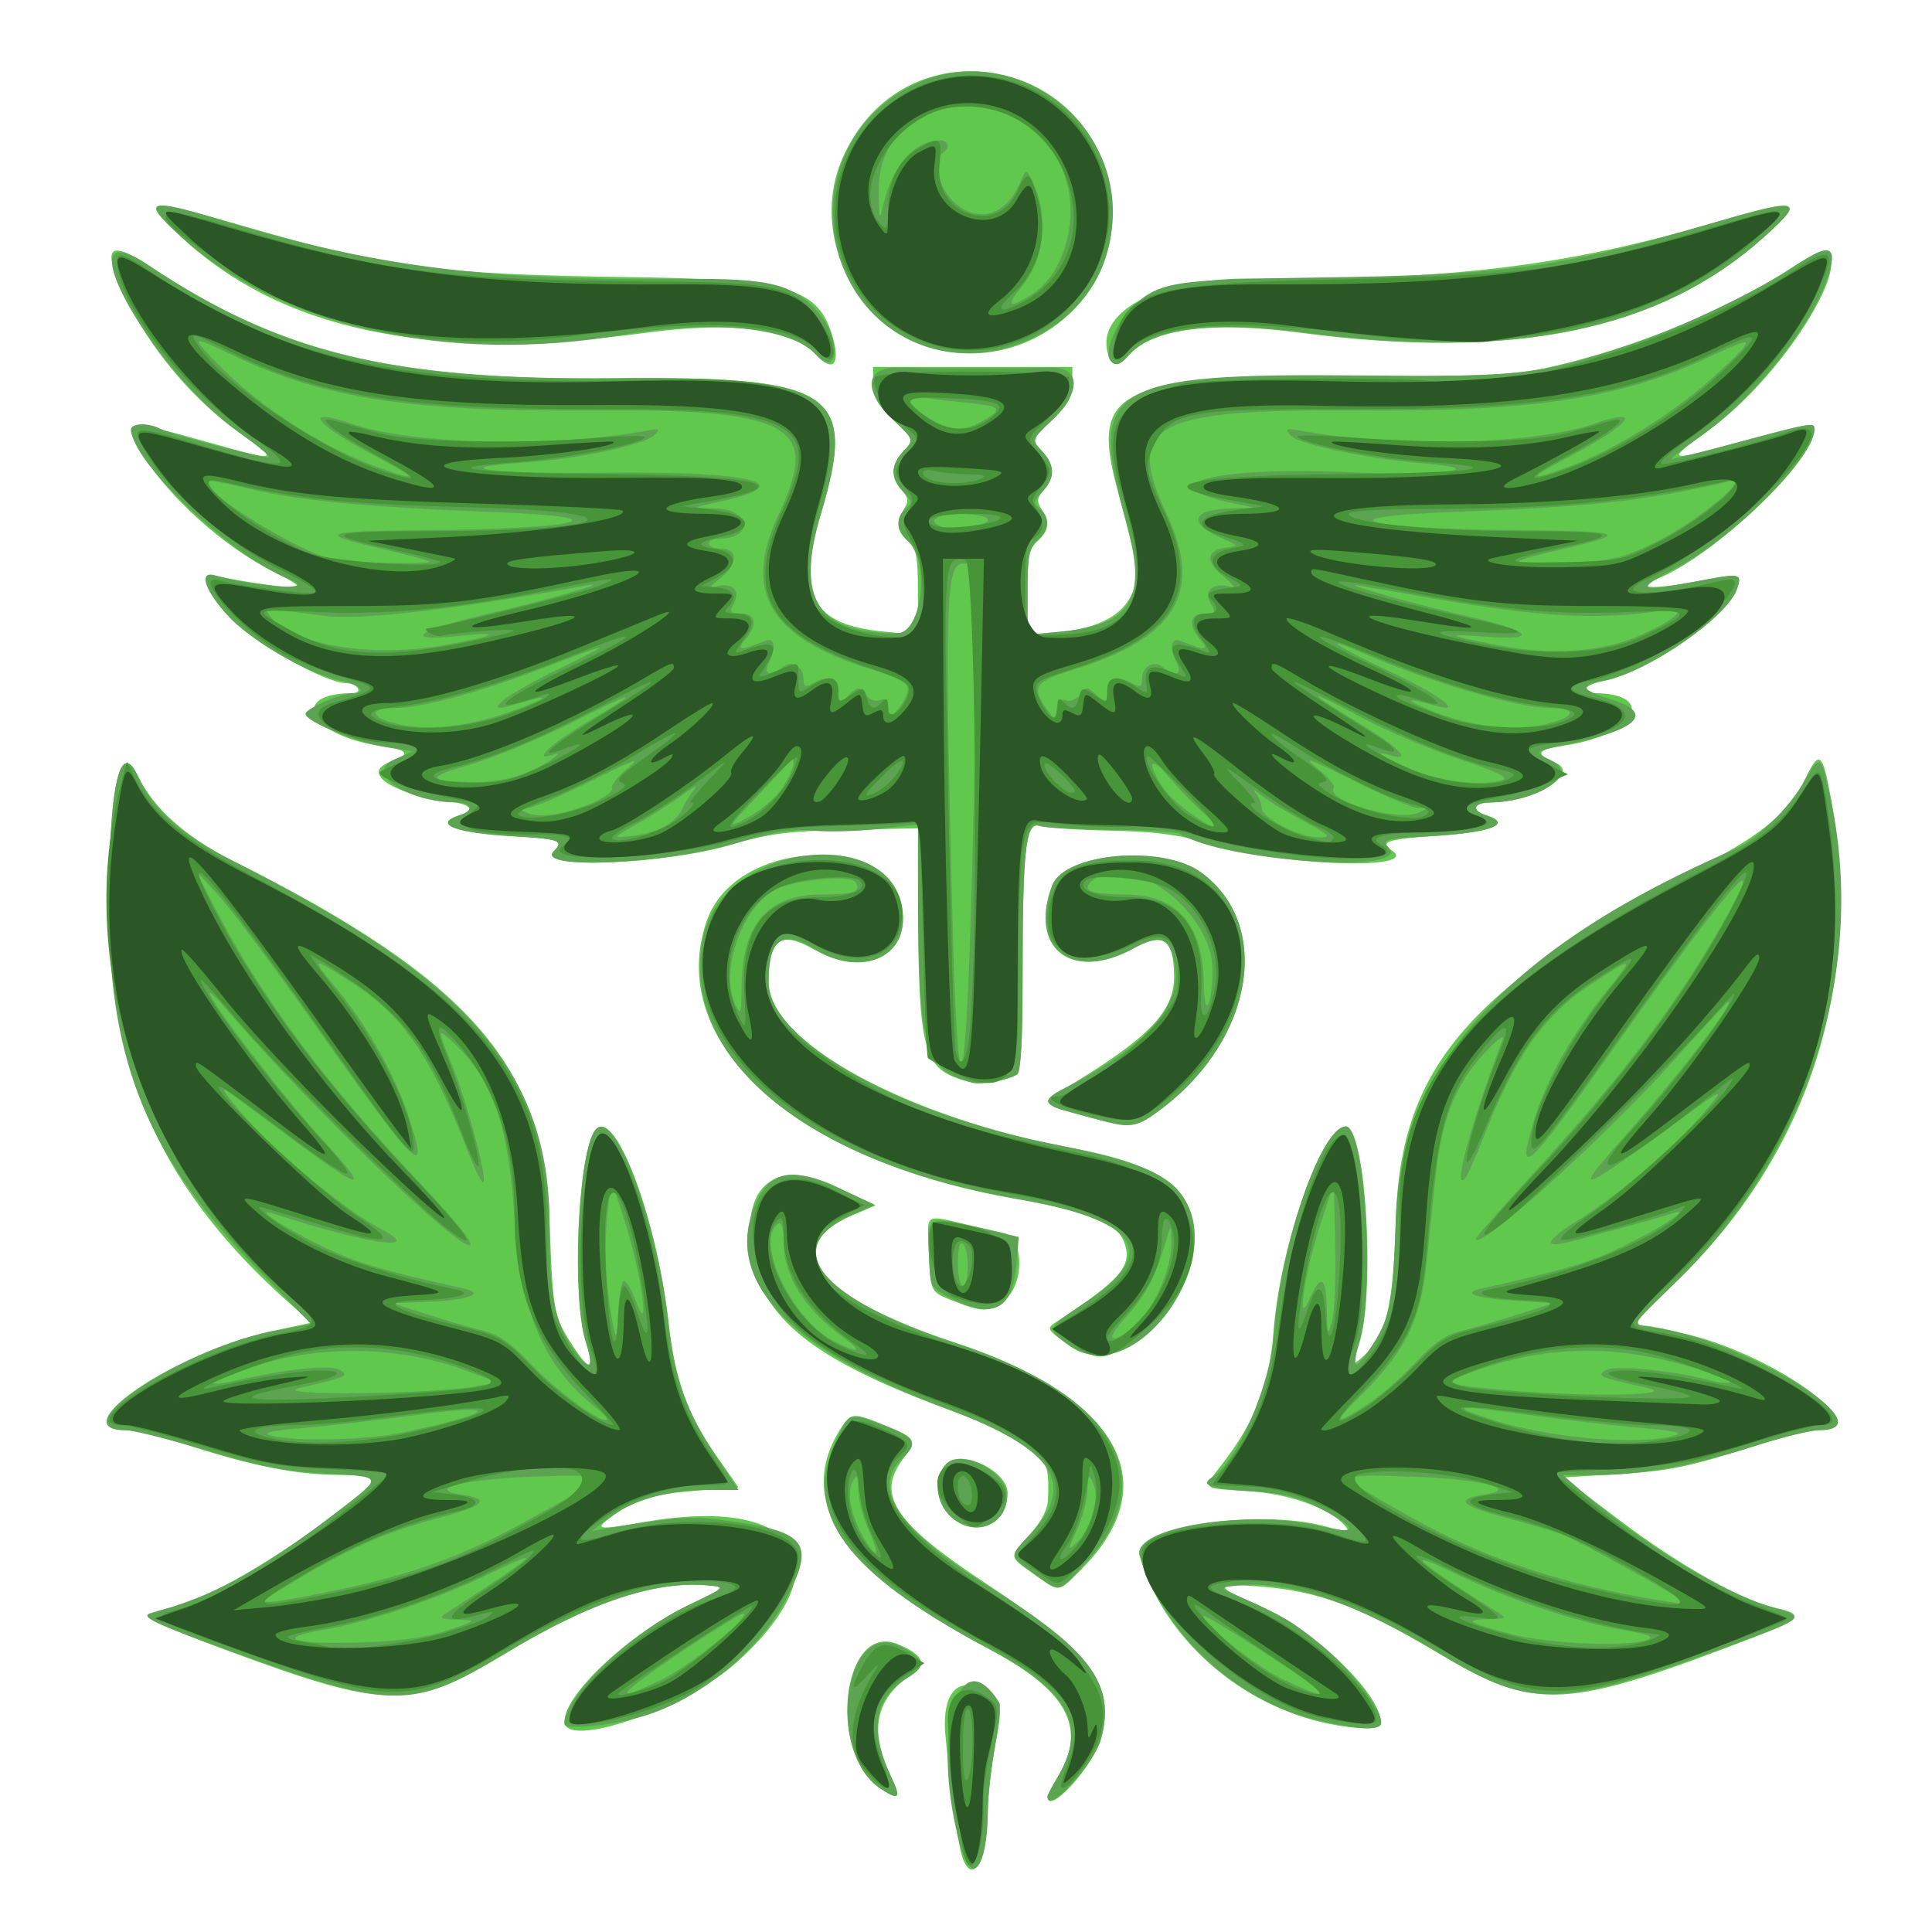<?xml version="1.0" encoding="UTF-8" standalone="no"?>
<!-- Created with Inkscape (http://www.inkscape.org/) -->

<svg
   width="192"
   height="192"
   viewBox="0 0 50.8 50.8"
   version="1.1"
   id="svg1"
   xml:space="preserve"
   sodipodi:docname="favicon.svg"
   inkscape:version="1.3 (0e150ed6c4, 2023-07-21)"
   xmlns:inkscape="http://www.inkscape.org/namespaces/inkscape"
   xmlns:sodipodi="http://sodipodi.sourceforge.net/DTD/sodipodi-0.dtd"
   xmlns="http://www.w3.org/2000/svg"
   xmlns:svg="http://www.w3.org/2000/svg"><sodipodi:namedview
     id="namedview1"
     pagecolor="#ffffff"
     bordercolor="#000000"
     borderopacity="0.25"
     inkscape:showpageshadow="2"
     inkscape:pageopacity="0.0"
     inkscape:pagecheckerboard="0"
     inkscape:deskcolor="#d1d1d1"
     inkscape:document-units="mm"
     inkscape:zoom="0.80567814"
     inkscape:cx="760.22914"
     inkscape:cy="394.07796"
     inkscape:window-width="2880"
     inkscape:window-height="1514"
     inkscape:window-x="-11"
     inkscape:window-y="-11"
     inkscape:window-maximized="1"
     inkscape:current-layer="layer1" /><defs
     id="defs1" /><g
     inkscape:label="Laag 1"
     inkscape:groupmode="layer"
     id="layer1"><g
       id="g26"
       inkscape:label="g26"
       transform="matrix(0.324,0,0,0.324,1.864,-0.504)"><path
         id="path29"
         style="fill:#60c84d;stroke-width:4.773"
         d="M 73.691,7.356 C 69.374,7.104 64.897,9.265 62.633,14.36 c -2.566,5.774 0.595,13.08 6.584,15.217 7.299,2.605 15.255,-2.807 15.282,-10.397 0.026,-7.188 -5.258,-11.5 -10.808,-11.825 z M 7.24,18.264 c -0.756,0.067 -0.105,0.79 1.389,2.219 8.23,7.875 20.344,10.446 38.063,8.079 7.103,-0.949 11.872,-0.334 13.784,1.779 1.311,1.448 1.973,0.832 1.387,-1.29 C 60.726,24.933 58.425,24.228 45.541,24.048 29.793,23.828 25.768,23.304 14.291,19.982 10.158,18.786 7.996,18.197 7.24,18.264 Z m 131.373,0.004 c -0.914,0.106 -2.593,0.561 -5.162,1.323 -12.011,3.565 -21.662,4.738 -37.627,4.571 -7.68,-0.08 -12.939,2.807 -11.577,6.356 0.316,0.824 0.8,0.773 1.66,-0.178 1.907,-2.107 6.675,-2.727 13.784,-1.79 17.404,2.293 29.234,-0.136 37.69,-7.739 1.721,-1.547 2.452,-2.36 1.895,-2.533 -0.139,-0.043 -0.358,-0.046 -0.663,-0.011 z M 3.702,21.89 c -0.828,0.069 -0.397,1.559 1.195,4.664 1.954,3.812 5.21,7.569 8.741,10.089 3.314,2.365 3.22,2.405 -2.104,0.913 -7.355,-2.062 -7.477,-2.045 -5.761,0.803 2.109,3.498 6.721,7.647 10.624,9.557 1.244,0.609 2.178,1.192 2.074,1.296 -0.181,0.181 -5.34,-0.547 -6.809,-0.961 -1.357,-0.382 -0.746,1.339 1.212,3.417 1.89,2.006 7.785,5.329 9.452,5.329 0.388,0 0.817,0.182 0.954,0.405 0.137,0.222 -0.03,0.404 -0.372,0.404 -5.37,0 -3.495,3.512 2.292,4.291 2.212,0.298 2.432,0.705 0.707,1.306 -2.362,0.823 0.095,2.553 4.447,3.13 2.111,0.28 2.583,0.738 1.211,1.174 -2.261,0.718 -0.416,1.447 4.344,1.717 3.751,0.213 4.133,0.354 3.276,1.211 -1.479,1.479 8.928,1.098 14.406,-0.528 3.044,-0.903 4.577,-1.1 9.396,-1.206 l 5.759,-0.127 0.002,4.316 c 0.005,14.072 0.29,15.217 4.037,16.231 v -5.17e-4 c 1.003,0.272 3.125,-0.031 3.996,-0.569 0.307,-0.19 0.452,-2.713 0.452,-7.875 0,-10.406 0.253,-12.671 1.372,-12.297 0.468,0.157 3.033,0.33 5.7,0.385 3.964,0.082 5.662,0.327 9.295,1.338 5.847,1.627 16.085,1.807 13.546,0.237 -1.008,-0.623 -0.155,-0.911 3.327,-1.124 4.805,-0.294 6.59,-0.996 4.344,-1.709 -1.177,-0.374 -0.989,-1.01 0.303,-1.025 3.604,-0.046 7.454,-2.349 5.37,-3.212 -1.717,-0.711 -1.534,-1.083 0.692,-1.405 5.822,-0.841 7.681,-4.26 2.316,-4.26 -1.216,0 -0.549,-0.727 0.917,-0.999 3.522,-0.654 10.088,-5.208 10.815,-7.5 0.391,-1.231 0.286,-1.248 -3.379,-0.557 -3.517,0.663 -5.074,0.567 -3.157,-0.194 4.6,-1.828 12.796,-9.586 12.796,-12.111 0,-0.653 -0.229,-0.614 -6.654,1.128 -5.372,1.457 -5.404,1.439 -1.924,-1.092 7.56,-5.499 13.999,-18.004 6.827,-13.261 -5.257,3.477 -12.923,6.628 -19.872,8.168 -2.723,0.604 -5.337,0.722 -16.57,0.736 -18.524,0.027 -20.55,1.042 -18.361,9.194 1.655,6.163 1.774,6.984 1.207,8.352 -0.745,1.799 -2.717,2.862 -5.848,3.155 l -2.661,0.248 v -3.431 c 0,-2.918 0.121,-3.54 0.808,-4.163 0.929,-0.84 1.01,-1.506 0.321,-2.61 -0.398,-0.637 -0.361,-0.92 0.202,-1.542 0.923,-1.02 0.869,-2.072 -0.164,-3.171 -0.854,-0.909 -0.853,-0.908 0.809,-2.489 1.311,-1.248 1.661,-1.871 1.661,-2.957 v -1.376 h -8.083 -8.083 v 1.376 c 0,1.086 0.35,1.709 1.661,2.957 1.662,1.581 1.662,1.581 0.809,2.489 -1.033,1.099 -1.087,2.151 -0.164,3.171 0.563,0.622 0.6,0.905 0.202,1.542 -0.69,1.104 -0.608,1.77 0.321,2.61 0.687,0.622 0.808,1.245 0.808,4.163 v 3.431 l -2.661,-0.248 C 60.134,52.268 58.864,49.941 60.865,43.256 63.839,33.319 61.972,32.088 44.164,32.249 26.182,32.411 17.176,30.258 6.573,23.26 5.149,22.319 4.198,21.849 3.702,21.89 Z M 141.94,63.231 c -0.289,-0.17 -0.643,0.379 -1.213,1.559 -1.25,2.582 -3.432,4.453 -7.885,6.763 -19.226,9.972 -24.922,16.471 -25.312,28.88 -0.23,7.329 -0.76,9.517 -2.728,11.263 -0.839,0.744 -0.839,0.744 -0.218,-1.212 1.126,-3.549 0.678,-14.918 -0.674,-17.106 -1.525,-2.467 -5.704,8.285 -6.312,16.24 -0.336,4.394 -1.457,7.253 -4.272,10.89 -1.497,1.934 -1.621,1.819 2.21,2.058 3.361,0.21 6.704,1.415 7.891,2.845 0.416,0.502 0.198,0.503 -1.642,0.01 -5.565,-1.493 -15.708,0.122 -15.053,2.396 1.909,6.626 8.134,12.153 15.356,13.633 v -5.1e-4 c 2.359,0.484 4.244,0.483 4.244,-0.004 0,-2.525 -5.65,-7.834 -10.508,-9.873 -3.057,-1.284 -2.89,-1.546 0.796,-1.255 4.626,0.365 7.987,1.619 14.131,5.272 8.257,4.91 10.341,4.804 26.296,-1.342 3.344,-1.288 3.607,-1.719 1.337,-2.191 -2.655,-0.552 -7.855,-3.466 -12.645,-7.088 l -4.64,-3.508 4.25,-0.264 c 4.519,-0.281 5.702,-0.525 11.602,-2.392 2.059,-0.651 4.276,-1.184 4.927,-1.184 4.685,0 -3.251,-5.879 -10.405,-7.709 -1.673,-0.428 -3.377,-0.778 -3.786,-0.778 -1.065,0 -1.098,0.044 2.894,-3.862 10.656,-10.427 14.959,-24.295 12.189,-39.28 -0.314,-1.699 -0.54,-2.589 -0.829,-2.759 z M 4.647,63.489 c -0.078,-0.026 -0.153,-0.024 -0.226,0.006 -0.87,0.353 -1.351,4.651 -1.319,12.296 0.053,12.992 4.486,22.531 14.66,31.546 l 1.757,1.557 -3.225,0.694 c -7.87,1.693 -17.173,8.032 -11.788,8.032 0.651,0 2.922,0.556 5.047,1.237 5.344,1.712 8.777,2.383 12.211,2.393 3.476,0.008 3.514,0.119 0.789,2.283 -5.462,4.338 -11.564,7.901 -14.618,8.535 -2.459,0.511 -1.762,1.017 4.694,3.411 13.035,4.832 15.019,4.857 22.63,0.273 6.976,-4.201 11.961,-5.889 16.338,-5.531 1.589,0.13 1.589,0.13 -1.442,1.583 -4.825,2.313 -10.104,7.25 -10.104,9.451 0,2.314 9.885,-1.082 14.007,-4.813 8.767,-7.934 5.026,-13.562 -7.554,-11.366 -3.882,0.678 -4.115,0.628 -2.488,-0.53 1.877,-1.336 3.28,-1.752 6.837,-2.023 l 3.326,-0.254 -1.806,-2.591 c -2.356,-3.381 -3.331,-6.081 -3.845,-10.651 -1.003,-8.922 -4.55,-18.086 -6.056,-15.649 -1.363,2.205 -1.823,13.549 -0.692,17.07 0.741,2.308 0.352,2.466 -0.997,0.404 -1.615,-2.468 -1.682,-2.825 -1.933,-10.205 C 38.422,87.994 32.266,80.992 13.148,71.41 9.29,69.476 6.689,67.143 5.418,64.478 5.139,63.893 4.881,63.566 4.647,63.489 Z m 55.798,7.472 c -3.682,0.049 -7.661,1.851 -8.858,5.364 -3.37,9.889 7.16,19.369 25.007,22.513 6.224,1.097 8.325,1.941 8.906,3.579 0.66,1.858 -0.318,3.003 -5.407,6.333 -0.96,0.628 -0.96,0.628 0.796,1.92 5.4,3.971 13.478,-7.141 9.033,-12.425 C 88.65,96.734 85.818,95.571 81.447,94.767 67.892,92.274 56.621,86.137 56.621,81.251 c 0,-3.521 0.957,-4.203 3.697,-2.637 3.658,2.091 7.222,0.854 7.209,-2.503 -0.014,-3.497 -3.4,-5.2 -7.082,-5.151 z m 26.331,0.029 c -0.635,-0.024 -1.277,-0.007 -1.902,0.048 -2.5,0.22 -4.733,1.054 -5.234,2.372 -1.94,5.103 1.56,7.849 6.545,5.136 2.504,-1.363 3.298,-0.846 3.344,2.179 0.046,3.014 -2.139,5.191 -9.704,9.668 -1.067,0.631 -0.658,0.916 2.53,1.765 3.832,1.021 4.038,0.998 6.278,-0.708 7.376,-5.616 8.873,-14.903 3.078,-19.101 -1.177,-0.853 -3.028,-1.287 -4.934,-1.359 z M 58.973,96.936 c -2.709,-0.171 -4.174,1.817 -3.825,5.577 0.529,5.693 4.57,9.138 15.529,13.237 8.381,3.135 8.764,3.465 8.624,7.424 -0.032,0.889 -0.502,1.817 -1.461,2.878 -1.75,1.937 -1.764,1.782 0.303,3.246 2.157,1.528 1.932,1.549 3.848,-0.367 6.997,-6.997 3.093,-14.015 -10.244,-18.419 -11.075,-3.656 -14.367,-7.739 -8.329,-10.327 l 1.889,-0.809 -3.231,-1.537 c -1.158,-0.551 -2.2,-0.847 -3.103,-0.904 z m 11.022,3.521 c -0.599,0.131 -0.431,0.899 -0.357,2.852 0.118,3.091 0.118,3.091 1.937,3.809 l -5.16e-4,-0.002 c 2.421,0.958 2.934,0.954 4.189,-0.034 1.63,-1.282 1.598,-5.089 -0.046,-5.459 -0.611,-0.138 -1.748,-0.396 -2.526,-0.574 -1.029,-0.235 -1.773,-0.428 -2.309,-0.531 -0.402,-0.078 -0.687,-0.105 -0.887,-0.061 z m -6.32,16.014 c -0.485,0.007 -0.731,0.297 -1.109,0.874 -3.887,5.932 -0.115,11.656 11.855,17.99 6.486,3.432 8.104,6.441 5.64,10.483 -0.444,0.728 -0.807,1.41 -0.807,1.516 0,1.679 3.812,-2.511 4.397,-4.833 1.077,-4.277 -0.819,-6.783 -9.432,-12.468 -7.34,-4.845 -8.871,-7.116 -6.741,-9.997 1.199,-1.622 1.141,-1.748 -1.265,-2.746 -1.33,-0.551 -2.052,-0.826 -2.537,-0.819 z m 8.728,3.484 c -0.521,-0.034 -0.988,0.071 -1.305,0.358 -1.146,1.038 -0.96,3.21 0.376,4.386 1.942,1.709 4.546,0.577 4.546,-1.977 0,-1.329 -2.054,-2.667 -3.617,-2.767 z m -6.102,14.826 c -3.829,-0.347 -4.693,9.243 -0.59,11.935 1.528,1.002 1.689,0.78 0.793,-1.095 -1.761,-3.686 -1.183,-6.286 1.833,-8.244 1.185,-0.769 0.78,-1.556 -1.231,-2.389 -0.281,-0.116 -0.549,-0.184 -0.805,-0.207 z m 6.633,3.564 c -1.391,-0.204 -2.224,1.315 -1.962,4.059 0.54,5.655 1.068,9.259 1.494,10.193 0.865,1.899 1.931,-0.35 1.946,-4.108 0.004,-1.086 0.27,-3.429 0.592,-5.207 0.584,-3.233 0.585,-3.233 -0.513,-4.14 -0.568,-0.469 -1.094,-0.729 -1.558,-0.797 z" /><path
         id="path28"
         style="fill:#5da452;stroke-width:4.773"
         d="m 72.678,7.361 c -2.429,0.09 -4.912,1.008 -7.108,2.983 -6.446,5.796 -4.225,16.752 3.928,19.372 5.696,1.83 12.509,-1.493 14.392,-7.019 C 86.763,14.266 79.964,7.09 72.678,7.361 Z m -0.314,2.837 c 3.585,-0.115 7.456,2.004 8.524,6.457 0.808,3.367 -0.528,7.349 -2.964,8.834 -1.931,1.178 -2.086,0.974 -0.634,-0.833 1.646,-2.049 2.044,-5.356 0.949,-7.883 -0.695,-1.604 -0.695,-1.604 -1.243,-0.321 -1.147,2.684 -3.54,3.288 -5.452,1.376 -1.195,-1.195 -1.627,-3.345 -0.777,-3.871 0.619,-0.382 0.48,-1.01 -0.222,-1.01 -2.053,0 -3.856,2.018 -4.591,5.14 -0.343,1.458 -0.362,1.415 -0.4,-0.937 -0.074,-4.485 3.226,-6.836 6.81,-6.951 z M 7.685,18.246 c -0.266,-0.027 -0.459,-0.019 -0.583,0.024 -0.496,0.173 0.113,0.915 1.616,2.301 8.144,7.507 21.858,10.592 36.183,8.141 7.238,-1.239 13.579,-0.576 15.573,1.627 1.767,1.952 2.058,-1.193 0.303,-3.278 C 58.717,24.613 56.838,24.124 49.751,24.196 33.7,24.359 24.548,23.19 12.121,19.388 9.931,18.719 8.482,18.327 7.685,18.246 Z m 131.541,0.039 c -0.716,-0.112 -2.927,0.48 -7.134,1.698 -11.546,3.342 -15.6,3.879 -30.892,4.095 -11.89,0.168 -12.914,0.336 -15.168,2.495 -1.176,1.126 -2.153,3.466 -1.732,4.148 0.366,0.593 0.836,0.51 1.471,-0.259 1.87,-2.265 6.715,-2.911 14.328,-1.911 17.077,2.244 28.915,-0.215 37.288,-7.743 1.775,-1.596 2.555,-2.411 1.839,-2.522 z m 3.085,3.594 c -0.459,0.063 -1.183,0.448 -2.194,1.144 -2.824,1.943 -9.485,5.151 -13.375,6.441 -7.684,2.546 -8.914,2.69 -22.223,2.561 -20.253,-0.198 -21.99,0.864 -18.948,11.581 1.856,6.542 0.631,8.668 -5.316,9.224 l -2.615,0.244 v -3.497 c 0,-2.997 0.116,-3.597 0.808,-4.19 0.965,-0.826 1.04,-1.838 0.189,-2.545 -0.551,-0.457 -0.528,-0.611 0.202,-1.389 1.052,-1.12 1.042,-2.153 -0.032,-3.295 -0.854,-0.909 -0.853,-0.908 0.837,-2.516 2.396,-2.28 2.306,-4.339 -0.186,-4.246 -2.053,0.077 -9.936,0.076 -12.326,-0.002 -2.7,-0.087 -2.879,1.877 -0.387,4.247 1.69,1.608 1.69,1.608 0.837,2.516 -1.074,1.143 -1.084,2.176 -0.032,3.296 0.73,0.778 0.753,0.931 0.202,1.389 -0.852,0.707 -0.776,1.765 0.189,2.639 1.825,1.652 1.117,7.477 -0.91,7.474 -6.474,-0.009 -8.234,-2.778 -6.163,-9.697 2.97,-9.922 1.049,-11.178 -16.823,-10.997 -18.046,0.183 -27.175,-2.041 -37.787,-9.203 -7.092,-4.786 0.052,8.356 7.388,13.59 1.431,1.021 2.535,1.925 2.452,2.007 -0.197,0.197 -7.934,-1.817 -8.836,-2.3 -0.948,-0.507 -2.367,-0.472 -2.367,0.06 0,2.587 8.116,10.278 12.822,12.15 2.421,0.963 -2.271,0.715 -6.053,-0.32 -1.357,-0.371 -0.744,1.34 1.214,3.394 2.035,2.133 6.534,4.684 9.118,5.169 1.446,0.271 2.094,0.998 0.89,0.998 -0.958,0 -3.847,1.263 -3.847,1.683 0,0.614 4.082,2.31 6.483,2.693 l 2.206,0.352 -1.544,0.684 c -2.389,1.06 1.061,3.413 5.08,3.465 1.292,0.017 1.48,0.651 0.303,1.025 -2.261,0.718 -0.416,1.447 4.344,1.717 3.745,0.213 4.132,0.355 3.281,1.206 -1.541,1.541 8.943,1.069 14.834,-0.668 3.139,-0.925 4.574,-1.153 6.264,-0.993 1.206,0.114 3.603,0.047 5.325,-0.147 l 3.132,-0.355 v 3.496 c 0,14.915 0.366,16.352 4.446,17.471 h 5.17e-4 c 0.663,0.182 2.87,-0.238 3.589,-0.682 0.307,-0.19 0.452,-2.713 0.452,-7.875 0,-10.404 0.252,-12.67 1.371,-12.301 0.468,0.154 3.125,0.299 5.903,0.322 2.778,0.023 5.247,0.165 5.485,0.314 3.61,2.264 18.91,3.292 16.962,1.14 -0.606,-0.67 -0.425,-0.721 3.308,-0.935 4.991,-0.285 6.849,-0.984 4.556,-1.712 -1.177,-0.374 -0.989,-1.007 0.303,-1.021 3.932,-0.038 7.309,-2.308 5.059,-3.401 -1.523,-0.74 -1.523,-0.74 1.272,-1.317 5.704,-1.177 7.084,-2.533 3.672,-3.609 -2.574,-0.811 -2.769,-1.169 -0.837,-1.532 3.61,-0.677 10.212,-5.215 10.945,-7.522 0.39,-1.229 0.269,-1.251 -3.2,-0.588 -4.925,0.942 -5.215,0.749 -1.675,-1.117 4.636,-2.443 11.136,-8.997 11.136,-11.23 0,-0.556 -0.059,-0.545 -6.546,1.182 -2.6,0.692 -4.863,1.258 -5.03,1.258 -0.167,0 0.87,-0.821 2.302,-1.825 4.181,-2.93 8.872,-8.723 10.269,-12.683 0.491,-1.391 0.572,-2.174 0.193,-2.379 -0.095,-0.051 -0.218,-0.066 -0.371,-0.045 z M 10.391,29.262 c 0.16,-0.105 1.127,0.349 3.05,1.262 7.066,3.356 14.278,4.449 28.603,4.339 16.491,-0.127 18.838,1.163 15.386,8.458 -2.972,6.282 -0.723,10.016 7.574,12.572 2.07,0.638 2.927,1.096 2.93,1.564 0.002,0.364 -0.354,1.091 -0.791,1.616 -0.795,0.954 -0.795,0.954 -0.808,0.002 -0.01,-0.71 -0.18,-0.889 -0.671,-0.7 -0.392,0.151 -0.866,-0.033 -1.176,-0.456 -0.492,-0.673 -0.561,-0.67 -1.363,0.056 -0.837,0.757 -0.845,0.755 -0.845,-0.308 0,-1.162 -0.689,-1.382 -2.047,-0.655 -0.656,0.351 -0.781,0.283 -0.781,-0.417 0,-0.984 -1.07,-1.519 -1.725,-0.864 -0.801,0.801 -1.597,0.57 -1.118,-0.324 0.676,-1.264 0.533,-2.181 -0.289,-1.842 -1.96,0.807 -2.375,0.788 -1.617,-0.072 1.05,-1.191 0.908,-2.153 -0.317,-2.153 -0.92,0 -0.977,-0.088 -0.564,-0.86 0.55,-1.028 -0.149,-1.675 -1.442,-1.333 -0.627,0.166 -0.558,0.02 0.303,-0.649 1.437,-1.116 1.491,-2.412 0.101,-2.412 -0.556,0 -1.01,-0.182 -1.01,-0.404 0,-0.222 0.323,-0.405 0.718,-0.405 3.002,0 2.747,-2.399 -0.263,-2.466 -1.87,-0.041 -1.87,-0.041 0.485,-0.556 6.565,-1.435 2.651,-2.463 -8.888,-2.333 -9.462,0.106 -13.744,-0.382 -7.181,-0.819 4.455,-0.297 9.872,-1.424 10.684,-2.224 0.536,-0.528 0.465,-0.571 -0.619,-0.371 -7.525,1.387 -19.024,1.127 -23.866,-0.539 -4.159,-1.431 -3.139,-0.046 1.954,2.652 3.286,1.741 3.438,2.006 0.587,1.025 -4.627,-1.592 -9.774,-4.827 -13.203,-8.299 -1.303,-1.319 -1.949,-1.982 -1.789,-2.086 z m 125.315,0.095 c 0.132,-0.024 0.206,-0.012 0.224,0.04 0.072,0.206 -0.76,1.03 -2.455,2.594 -3.266,3.014 -8.22,6.103 -11.966,7.463 -3.376,1.225 -3.353,0.988 0.079,-0.83 5.036,-2.667 6.118,-4.085 2.052,-2.686 -4.951,1.704 -16.039,1.973 -23.775,0.578 -1.235,-0.223 -1.35,-0.177 -0.905,0.36 0.606,0.732 6.206,1.904 11.009,2.305 5.51,0.459 0.84,1.026 -5.837,0.708 -11.106,-0.529 -17.047,0.955 -9.925,2.479 l 1.819,0.389 -1.819,0.055 c -3.265,0.098 -3.644,1.155 -0.86,2.394 1.44,0.641 1.447,0.655 0.389,0.791 -1.607,0.206 -1.693,1.127 -0.218,2.33 0.911,0.743 1.055,0.99 0.487,0.833 -1.315,-0.363 -2.128,0.369 -1.513,1.362 0.46,0.742 0.412,0.821 -0.505,0.821 -1.214,0 -1.352,0.968 -0.306,2.154 0.758,0.86 0.343,0.879 -1.617,0.072 -0.822,-0.338 -0.965,0.579 -0.289,1.843 0.478,0.894 -0.318,1.125 -1.118,0.324 -0.655,-0.655 -1.725,-0.12 -1.725,0.864 0,0.7 -0.126,0.767 -0.781,0.417 -1.359,-0.727 -2.047,-0.507 -2.047,0.655 0,1.063 -0.008,1.066 -0.845,0.309 -0.802,-0.726 -0.871,-0.729 -1.363,-0.056 -0.294,0.402 -0.788,0.605 -1.144,0.469 v 5.17e-4 c -0.437,-0.168 -0.665,0.043 -0.759,0.7 -0.133,0.94 -0.133,0.94 -0.84,-0.059 -1.228,-1.735 -0.923,-2.165 2.226,-3.135 8.296,-2.556 10.546,-6.291 7.574,-12.573 -3.468,-7.33 -1.182,-8.586 15.386,-8.458 14.336,0.111 21.537,-0.983 28.621,-4.347 1.441,-0.685 2.351,-1.088 2.746,-1.16 z m -67.674,4.31 c 0.105,-0.054 0.307,-0.045 0.613,0.045 0.389,0.115 2.025,0.333 3.637,0.484 3.251,0.305 3.466,0.487 1.756,1.497 v 5.17e-4 c -1.619,0.956 -2.825,0.869 -4.592,-0.332 -1.177,-0.799 -1.729,-1.532 -1.414,-1.695 z m -56.959,6.911 c 0.085,-0.085 1.593,0.197 3.352,0.628 3.948,0.967 9.721,1.519 19.969,1.908 10.591,0.402 7.16,1.345 -5.322,1.462 -8.864,0.083 -9.287,0.255 -3.764,1.532 2.108,0.487 3.832,0.954 3.832,1.038 0,0.204 -6.399,0.09 -7.679,-0.136 C 18.733,46.526 10.328,41.323 11.073,40.578 Z m 123.549,0.033 c 1.871,-0.439 -2.788,3.384 -6.048,4.962 -2.723,1.318 -3.423,1.479 -7.174,1.646 -5.148,0.229 -5.209,0.018 -0.324,-1.111 5.523,-1.276 5.1,-1.448 -3.764,-1.532 -12.481,-0.117 -15.915,-1.06 -5.322,-1.461 11.547,-0.437 15.843,-0.912 22.632,-2.505 z m -62.518,2.652 c 2.392,0.009 3.182,0.618 1.22,0.942 -1.743,0.288 -2.14,0.287 -2.863,-0.004 -0.986,-0.398 -0.029,-0.943 1.643,-0.938 z m 0.303,4.035 h 1.236 L 73.367,61.948 C 72.83,90.554 72.039,96.22 71.519,75.184 70.905,50.347 71.002,47.298 72.406,47.298 Z m -30.1,1.706 c 0.095,-3.95e-4 0.079,0.027 -0.031,0.078 -0.66,0.302 -4.704,1.424 -8.383,2.275 -5.905,1.366 -7.149,2.309 -2.379,1.804 3.709,-0.393 2.996,0.011 -1.366,0.774 -6.066,1.061 -12.627,-0.144 -14.143,-2.597 -0.256,-0.414 -0.057,-0.406 4.559,0.194 2.914,0.379 10.351,-0.48 21.106,-2.438 0.335,-0.061 0.542,-0.09 0.638,-0.09 z m 61.945,0.054 c 0.033,-0.015 0.18,-0.001 0.464,0.047 0.556,0.095 3.102,0.537 5.658,0.983 9.044,1.577 13.643,1.819 18.97,0.996 2.015,-0.311 1.073,0.664 -1.954,2.022 -2.987,1.341 -7.155,1.653 -11.358,0.852 -4.337,-0.827 -4.634,-0.989 -1.36,-0.743 4.608,0.347 3.945,-0.457 -1.369,-1.66 -3.862,-0.874 -9.279,-2.392 -9.052,-2.498 z m -1.447,4.748 c 0.044,-0.062 0.714,0.169 2.157,0.794 5.53,2.393 12.485,4.418 15.176,4.418 1.98,0 1.999,0.646 0.036,1.191 -2.961,0.822 -7.087,0.303 -10.609,-1.334 -1.338,-0.622 -0.914,-0.646 1.112,-0.064 2.5,0.719 0.421,-0.876 -3.537,-2.712 -2.739,-1.271 -4.408,-2.189 -4.335,-2.293 z m -59.906,0.312 c 0.175,0.014 -1.046,0.627 -3.553,1.846 -3.996,1.945 -6.067,3.54 -3.738,2.879 0.445,-0.126 1.172,-0.333 1.616,-0.459 2.363,-0.67 0.331,0.345 -2.446,1.222 -3.358,1.061 -6.398,1.26 -8.769,0.576 -1.789,-0.517 -1.656,-1.164 0.239,-1.164 2.144,0 6.841,-1.253 11.83,-3.156 3.076,-1.174 4.646,-1.758 4.821,-1.744 z m 58.324,3.947 c 0.057,-0.075 1.264,0.504 3.605,1.755 2.062,1.102 5.629,2.618 7.926,3.37 2.729,0.893 3.939,1.457 3.492,1.628 v 5.17e-4 c -1.478,0.567 -4.916,0.22 -7.222,-0.728 -2.41,-0.991 -3.625,-1.76 -1.983,-1.256 1.942,0.597 0.766,-0.615 -2.526,-2.604 -2.256,-1.363 -3.348,-2.091 -3.291,-2.166 z m -56.253,0.101 c 0.187,0.006 -0.878,0.695 -3.193,2.065 -2.887,1.709 -4.394,3.165 -2.667,2.577 0.566,-0.193 0.53,-0.094 -0.154,0.417 -0.492,0.368 -1.652,0.935 -2.577,1.262 v -0.001 c -0.925,0.326 -2.614,0.571 -3.753,0.547 -3.783,-0.086 -3.837,-0.404 -0.243,-1.424 1.884,-0.535 5.606,-2.072 8.27,-3.416 2.691,-1.357 4.13,-2.033 4.317,-2.027 z m 13.573,4.938 c 0.056,-0.098 0.101,0.097 0.101,0.435 0,0.338 -0.416,1.232 -0.924,1.987 h -5.17e-4 c -0.509,0.755 -1.736,1.808 -2.727,2.339 -1.803,0.966 -1.803,0.967 0.824,-1.808 1.445,-1.526 2.672,-2.855 2.728,-2.953 z m 42.027,0.196 c 0.031,-0.008 0.098,0.004 0.203,0.04 0.422,0.141 1.463,0.641 3.305,1.56 2.427,1.211 4.791,2.216 5.253,2.23 0.827,0.028 0.827,0.034 0.033,0.376 -1.719,0.738 -7.53,-0.952 -6.882,-2.002 0.117,-0.19 -0.469,-0.898 -1.302,-1.575 -0.474,-0.385 -0.703,-0.603 -0.61,-0.628 z m -54.859,0.035 c 0.101,0.021 -0.112,0.23 -0.565,0.604 -0.804,0.663 -1.357,1.377 -1.227,1.587 0.13,0.21 -0.55,0.726 -1.512,1.148 -2.216,0.972 -4.347,1.306 -5.385,0.844 -0.796,-0.355 -0.796,-0.36 0.033,-0.389 0.463,-0.016 2.801,-1.011 5.197,-2.212 1.8,-0.902 2.826,-1.396 3.25,-1.539 0.106,-0.036 0.175,-0.05 0.208,-0.043 z m 96.205,0.103 c -0.266,-0.145 -0.599,0.406 -1.238,1.524 -1.231,2.156 -3.853,4.733 -5.571,5.476 -18.306,7.917 -27.178,17.568 -27.583,30.004 -0.228,6.995 -0.457,8.14 -2.124,10.606 -1.252,1.853 -1.462,1.638 -0.788,-0.806 1.207,-4.375 0.361,-17.277 -1.133,-17.277 -2.01,0 -5.313,9.564 -5.861,16.974 -0.3,4.061 -2.989,10.259 -4.986,11.493 -1.032,0.638 -0.245,0.934 3.027,1.138 2.788,0.174 3.917,0.451 5.736,1.403 3.128,1.638 3.13,2.167 0.004,1.439 -6.034,-1.406 -15.347,0.12 -14.649,2.401 1.991,6.507 7.98,11.955 14.757,13.425 l -5.1e-4,-0.001 c 3.454,0.749 4.826,0.768 4.826,0.068 0,-1.102 -2.668,-4.502 -5.008,-6.381 -2.284,-1.834 -2.881,-2.183 -6.51,-3.81 -1.617,-0.724 -1.617,-0.724 -0.279,-0.874 4.296,-0.481 9.642,1.316 16.764,5.634 7.282,4.416 9.578,4.323 23.93,-0.973 5.579,-2.059 5.626,-2.107 2.787,-2.933 -4.011,-1.166 -10.307,-4.993 -15.315,-9.31 l -1.616,-1.393 2.894,-0.005 c 3.594,-0.007 7.862,-0.807 12.868,-2.411 2.116,-0.678 4.381,-1.232 5.032,-1.232 5.668,0 -5.713,-7.143 -13.216,-8.295 -2.133,-0.327 -2.293,0.053 1.554,-3.683 10.838,-10.525 15.621,-25.62 12.534,-39.551 -0.369,-1.666 -0.568,-2.507 -0.834,-2.652 z M 4.471,63.514 c -0.89,0.216 -1.4,4.396 -1.381,11.872 0.031,12.547 3.282,20.3 12.366,29.495 2.192,2.219 3.985,4.063 3.985,4.101 0,0.037 -1.202,0.276 -2.672,0.532 -7.39,1.287 -17.773,8.105 -12.343,8.105 0.607,0 3.551,0.738 6.543,1.641 4.198,1.266 6.386,1.696 9.582,1.88 5.015,0.289 4.996,0.111 0.405,3.603 -5.8,4.411 -9.559,6.42 -14.415,7.705 -1.057,0.28 0.109,0.835 6.837,3.258 12.661,4.56 14.39,4.575 21.603,0.18 6.927,-4.221 12.467,-6.092 16.791,-5.673 1.391,0.135 1.365,0.161 -1.616,1.589 -4.842,2.319 -10.104,7.35 -10.104,9.66 0,0.474 3.056,0.223 5.85,-0.481 4.812,-1.213 10.009,-5.414 12.292,-9.936 2.226,-4.409 1.455,-5.265 -5.544,-6.158 -2.319,-0.296 -3.718,-0.193 -8.758,0.644 l -1.616,0.268 1.409,-1.071 c 1.866,-1.418 4.824,-2.258 7.953,-2.258 h 2.547 l -1.81,-2.699 c -2.384,-3.554 -3.409,-6.411 -3.888,-10.838 -0.936,-8.643 -4.537,-17.944 -6.019,-15.546 -1.339,2.166 -1.792,13.557 -0.68,17.059 0.693,2.182 0.331,2.475 -0.908,0.734 -1.655,-2.325 -2.04,-4.269 -2.04,-10.319 0,-12.282 -6.62,-19.856 -25.743,-29.456 C 9.082,69.39 6.648,67.229 5.482,64.644 5.107,63.81 4.767,63.442 4.471,63.514 Z m 83.435,0.014 c 0.196,0.031 0.587,0.353 1.148,1.025 0.722,0.864 1.95,2.149 2.728,2.856 0.778,0.706 1.323,1.286 1.212,1.289 -0.752,0.019 -3.571,-2.049 -4.333,-3.18 -0.694,-1.03 -0.971,-1.719 -0.886,-1.927 0.021,-0.052 0.065,-0.074 0.13,-0.064 z M 50.621,65.415 c 0.138,-0.052 0.106,0.046 -0.102,0.298 -0.355,0.43 -0.754,1.09 -0.887,1.466 -0.133,0.376 -0.699,0.983 -1.258,1.35 -0.559,0.366 -1.797,0.755 -2.75,0.862 -1.733,0.196 -1.733,0.195 0.447,-1.044 1.199,-0.682 2.836,-1.728 3.638,-2.327 0.469,-0.35 0.775,-0.553 0.913,-0.605 z m 45.401,0.267 c 0.064,0.025 0.222,0.139 0.458,0.335 0.472,0.392 2.018,1.338 3.435,2.102 2.305,1.242 2.448,1.388 1.364,1.392 -1.592,0.005 -4.648,-1.577 -4.648,-2.406 0,-0.358 -0.228,-0.91 -0.505,-1.226 -0.139,-0.158 -0.169,-0.222 -0.104,-0.197 z m -34.56,5.228 c -0.468,-0.017 -0.946,-0.003 -1.427,0.042 -3.849,0.36 -7.903,2.692 -8.728,6.676 -1.993,9.635 8.179,18.174 25.204,21.158 10.251,1.797 12,4.398 5.734,8.528 -3.101,2.044 -3.112,2.074 -1.173,3.46 5.316,3.797 13.198,-7.361 8.85,-12.528 C 88.56,96.626 85.875,95.618 79.672,94.394 67.03,91.901 56.621,85.966 56.621,81.251 c 0,-3.527 1.124,-4.294 3.84,-2.621 3.432,2.114 7.074,0.816 7.071,-2.518 -0.003,-3.419 -2.793,-5.081 -6.069,-5.202 z m 25.314,0.081 c -0.635,-0.024 -1.277,-0.007 -1.902,0.048 -2.5,0.22 -4.733,1.054 -5.234,2.372 -1.916,5.039 1.608,7.823 6.519,5.15 2.28,-1.241 3.007,-0.964 3.433,1.308 0.621,3.309 -2.465,6.74 -9.026,10.033 -1.711,0.859 -1.659,1.326 0.202,1.811 0.834,0.217 2.152,0.572 2.93,0.788 2.324,0.645 2.853,0.534 4.904,-1.03 7.406,-5.648 8.912,-14.916 3.107,-19.121 -1.177,-0.853 -3.028,-1.287 -4.934,-1.359 z m -76.695,1.162 1.831,1.989 c 1.007,1.094 4.471,5.731 7.697,10.306 8.653,12.27 9.651,13.229 7.682,7.381 -1.101,-3.269 -3.403,-7.278 -5.877,-10.232 -2.032,-2.427 -1.86,-2.439 1.66,-0.12 3.941,2.596 6.2,5.931 9.118,13.462 0.635,1.64 1.222,2.781 1.303,2.537 0.216,-0.647 -1.393,-6.616 -2.552,-9.468 -1.256,-3.091 -1.253,-3.113 0.252,-1.683 3.072,2.921 4.32,6.578 4.802,14.071 0.49,7.618 2.399,12.078 6.577,15.372 0.723,0.57 1.118,1.038 0.878,1.04 -0.836,0.009 -4.054,-2.398 -6.169,-4.614 -1.563,-1.637 -2.583,-2.343 -3.825,-2.645 -0.932,-0.227 -2.967,-0.821 -4.523,-1.322 l -2.829,-0.911 3.031,-0.12 c 3.107,-0.124 4.541,-0.67 2.787,-1.061 -6.78,-1.511 -8.871,-2.136 -11.557,-3.453 -3.249,-1.592 -5.647,-3.195 -3.96,-2.646 7.883,2.565 12.532,3.197 8.588,1.169 -1.766,-0.908 -5.676,-3.914 -8.33,-6.405 -2.397,-2.249 -5.217,-5.621 -3.889,-4.65 0.448,0.328 2.546,1.887 4.663,3.465 6.394,4.769 7.053,4.863 2.976,0.428 -2.817,-3.065 -8.315,-10.141 -9.072,-11.679 -0.248,-0.503 0.245,-0.099 1.095,0.899 5.6,6.572 16.768,17.582 19.428,19.153 1.48,0.874 0.032,-1.078 -3.79,-5.114 C 20.785,89.603 15.543,82.596 11.984,75.791 Z m 74.66,0.151 c 0.25,-0.008 0.509,0.009 0.773,0.049 3.169,0.477 7.133,4.261 7.133,7.903 0,1.194 -0.151,2.442 -0.336,2.772 -0.212,0.379 -0.349,-0.25 -0.37,-1.702 -0.07,-4.73 -2.163,-7.132 -6.253,-7.175 -2.913,-0.031 -3.651,-0.296 -2.903,-1.045 0.528,-0.528 1.204,-0.777 1.955,-0.802 z m -22.069,0.551 c 0.531,0.032 0.907,0.122 1.007,0.285 0.49,0.793 -0.064,0.983 -2.985,1.011 -4.097,0.043 -6.184,2.444 -6.253,7.196 -0.035,2.381 -0.066,2.545 -0.376,2.021 -1.497,-2.53 0.173,-7.888 2.973,-9.542 1.065,-0.629 4.042,-1.066 5.634,-0.971 z m 72.986,0.178 c 0.027,0.01 0.04,0.042 0.038,0.095 -0.01,0.285 -0.433,1.189 -1.297,2.742 -3.707,6.67 -8.321,12.842 -15.285,20.444 -2.807,3.064 -5.104,5.656 -5.104,5.759 0,1.238 10.411,-8.132 16.128,-14.515 2.313,-2.583 4.277,-4.696 4.364,-4.696 0.573,0 -4.145,6.119 -8.454,10.966 -4.223,4.75 -3.788,4.667 3.523,-0.669 4.766,-3.479 4.766,-3.479 2.993,-1.361 -2.211,2.64 -7.101,6.843 -10.168,8.738 -2.511,1.552 -2.982,2.29 -1.212,1.9 1.146,-0.252 7.478,-1.988 8.834,-2.422 1.62,-0.518 -0.809,1.099 -4.003,2.664 -2.684,1.316 -4.806,1.95 -11.547,3.45 -1.639,0.365 -0.523,0.771 2.707,0.986 l 3.1,0.206 -2.829,0.907 c -1.556,0.499 -3.617,1.099 -4.581,1.334 -1.316,0.321 -2.259,0.972 -3.788,2.615 -1.12,1.203 -2.894,2.738 -3.941,3.411 -2.703,1.735 -2.765,1.529 -0.284,-0.952 3.399,-3.399 4.693,-6.002 5.144,-10.348 0.208,-2.004 0.544,-5.235 0.747,-7.18 0.482,-4.633 1.603,-7.51 3.897,-10.005 1.021,-1.11 1.72,-1.655 1.553,-1.21 -2.603,6.925 -4.099,12.467 -3.05,11.295 0.189,-0.211 0.839,-1.657 1.444,-3.213 2.584,-6.647 4.929,-10.003 8.747,-12.519 3.537,-2.33 3.589,-2.307 1.284,0.553 -2.763,3.429 -4.85,7.113 -5.815,10.269 -1.593,5.206 -0.761,4.462 6.546,-5.853 5.851,-8.259 9.409,-12.902 10.187,-13.361 0.056,-0.033 0.097,-0.044 0.124,-0.034 z M 58.678,96.887 c -0.317,-0.009 -0.61,0.02 -0.881,0.088 -1.083,0.271 -1.819,1.163 -2.413,2.726 -2.253,5.925 3.074,11.453 15.526,16.112 9.078,3.397 10.868,6.223 6.679,10.545 -1.427,1.472 -1.415,1.518 0.856,3.124 1.867,1.321 1.653,1.383 3.977,-1.16 6.245,-6.833 2.211,-13.593 -10.593,-17.752 -11.018,-3.579 -14.416,-7.772 -8.439,-10.416 l 1.851,-0.819 -2.95,-1.366 c -1.486,-0.688 -2.662,-1.056 -3.614,-1.083 z m -14.845,0.323 1.137,3.537 c 1.301,4.045 2.083,9.595 0.912,6.466 -0.354,-0.945 -0.801,-1.718 -0.994,-1.718 -0.193,0 -0.407,1.137 -0.475,2.526 -0.108,2.206 -0.159,2.347 -0.406,1.112 -0.596,-2.985 -0.762,-6.133 -0.473,-8.972 z m 58.659,0.405 0.113,4.947 c 0.062,2.721 -0.058,5.54 -0.267,6.264 -0.35,1.213 -0.383,1.135 -0.417,-1.007 -0.042,-2.693 -0.488,-2.948 -1.414,-0.808 -1.089,2.515 -0.385,-2.213 0.918,-6.163 z m -32.267,3.051 c -0.709,0.191 -0.678,1.003 -0.591,2.849 0.122,2.586 0.122,2.586 1.941,3.478 3.334,1.636 4.861,0.807 5.16,-2.805 l 0.187,-2.249 -3.381,-0.784 c -1.01,-0.234 -1.768,-0.409 -2.336,-0.488 -0.426,-0.059 -0.744,-0.065 -0.98,-0.001 z m -12.796,0.181 c 0.244,-0.151 0.404,0.404 0.404,1.404 0,2.898 1.675,5.549 5.052,7.997 1.496,1.085 0.91,1.137 -1.062,0.094 -3.405,-1.799 -6.394,-8.259 -4.394,-9.495 z m 31.799,0.379 c 0.054,0.025 0.062,0.429 0.079,1.238 0.036,1.805 -1.156,4.761 -2.501,6.201 -1.063,1.137 -2.299,1.859 -2.299,1.342 0,-0.202 0.614,-1.038 1.364,-1.857 1.362,-1.487 2.244,-3.217 3.002,-5.887 0.201,-0.707 0.301,-1.061 0.356,-1.036 z m -16.845,1.238 c 0.222,0.137 0.404,0.967 0.404,1.843 0,0.876 -0.182,1.593 -0.404,1.593 -0.222,0 -0.404,-0.829 -0.404,-1.843 0,-1.125 0.157,-1.745 0.404,-1.593 z m 50.915,8.712 c 3.433,0.039 6.97,0.776 10.876,2.214 1.116,0.411 0.161,0.569 -1.155,0.192 -2.634,-0.755 -7.669,-1.27 -8.402,-0.859 -0.87,0.488 -0.596,0.612 3.133,1.418 3.182,0.688 -4.672,0.823 -11.675,0.201 -4.271,-0.379 -4.699,-0.548 -3.031,-1.194 3.491,-1.353 6.82,-2.012 10.253,-1.972 z m -99.886,0.019 c 3.061,0.053 6.12,0.619 8.942,1.692 l 2.241,0.853 -1.616,0.306 c -3.576,0.677 -17.274,0.8 -14.347,0.129 3.736,-0.856 3.957,-0.955 3.222,-1.431 -0.683,-0.443 -3.879,-0.16 -7.626,0.676 -3.599,0.803 -3.498,0.446 0.239,-0.844 2.824,-0.976 5.885,-1.435 8.946,-1.382 z m 89.795,4.629 c 0.451,-0.051 2.125,0.15 5.253,0.577 2.998,0.409 7.088,0.88 9.089,1.045 2.585,0.213 3.345,0.388 2.627,0.601 -2.889,0.859 -10.268,0.219 -14.878,-1.291 -1.769,-0.579 -2.542,-0.882 -2.091,-0.932 z m -81.333,0.157 c 2.519,-0.12 0.772,0.621 -4.965,1.836 v -5.2e-4 c -2.935,0.622 -8.951,0.752 -10.702,0.231 -0.718,-0.213 0.042,-0.388 2.627,-0.601 2.001,-0.165 6.09,-0.636 9.088,-1.045 1.798,-0.245 3.112,-0.381 3.951,-0.421 z m 31.922,0.545 c -0.16,-0.015 -0.297,-0.005 -0.419,0.034 -0.49,0.153 -0.747,0.754 -1.314,1.97 -2.735,5.875 0.806,10.669 12.429,16.828 6.545,3.468 8.037,6.26 5.576,10.431 -0.448,0.759 -0.814,1.461 -0.814,1.559 0,1.514 3.852,-2.684 4.378,-4.771 1.115,-4.43 -0.912,-7.136 -9.237,-12.328 -7.209,-4.496 -9.533,-7.987 -6.902,-10.368 1.306,-1.182 1.043,-1.671 -1.409,-2.609 -1.121,-0.429 -1.808,-0.701 -2.287,-0.746 z m 8.565,3.432 c -0.495,-0.037 -0.936,0.06 -1.239,0.333 -1.172,1.06 -0.999,3.22 0.351,4.409 1.963,1.727 4.71,0.516 4.468,-1.97 -0.131,-1.347 -2.096,-2.661 -3.581,-2.772 z m 32.752,1.36 c 0.762,-0.023 1.911,0.017 3.441,0.063 5.687,0.172 9.202,1.011 6.15,1.467 -2.439,0.365 -1.953,0.891 1.731,1.873 1.889,0.504 3.981,1.125 4.648,1.379 1.349,0.515 9.902,5.279 9.902,5.515 0,0.081 -0.137,0.124 -0.303,0.095 -0.167,-0.031 -0.758,-0.127 -1.314,-0.213 -7.999,-1.253 -14.627,-3.441 -20.583,-6.796 -4.768,-2.686 -5.957,-3.315 -3.671,-3.383 z m -63.811,5.2e-4 c 2.283,0.078 0.943,0.767 -4.483,3.753 -4.957,2.728 -8.898,4.177 -14.752,5.424 -4.843,1.032 -7.045,1.323 -6.264,0.827 5.88,-3.729 9.219,-5.298 13.944,-6.552 3.874,-1.028 4.401,-1.553 1.932,-1.922 -3.052,-0.456 0.463,-1.295 6.15,-1.467 1.549,-0.047 2.712,-0.089 3.473,-0.062 z m 41.302,0.117 c 0.062,-0.079 0.166,0.091 0.347,0.465 0.28,0.577 0.271,1.358 -0.026,2.462 -0.239,0.889 -0.806,1.953 -1.259,2.363 -0.824,0.746 -0.824,0.745 -0.01,-1.047 0.447,-0.986 0.83,-2.429 0.85,-3.207 0.016,-0.626 0.037,-0.955 0.099,-1.035 z m -18.808,0.021 c 0.064,0.101 0.087,0.424 0.096,1.013 0.012,0.778 0.384,2.214 0.828,3.192 0.978,2.156 0.785,2.606 -0.331,0.769 -1.061,-1.746 -1.465,-3.75 -0.939,-4.653 0.175,-0.301 0.281,-0.422 0.346,-0.321 z m -26.893,6.535 c 0.361,0.006 -1.641,1.365 -6.414,4.457 -0.647,0.419 -0.534,0.49 0.873,0.546 1.617,0.064 1.617,0.064 -0.808,0.88 -1.664,0.56 -3.82,0.863 -6.871,0.966 -5.621,0.19 -7.273,-0.326 -3.233,-1.011 3.667,-0.621 9.264,-2.498 13.337,-4.472 1.831,-0.888 2.899,-1.371 3.116,-1.367 z m 72.818,0.194 c 0.128,-0.083 1.08,0.306 2.875,1.184 3.996,1.954 9.595,3.826 13.336,4.46 2.097,0.355 2.62,0.561 2.021,0.795 v 5.1e-4 c -1.575,0.616 -7.994,0.351 -11.078,-0.456 -3.564,-0.933 -3.94,-1.182 -1.821,-1.215 1.39,-0.021 1.489,-0.083 0.813,-0.505 -4.282,-2.678 -6.359,-4.125 -6.146,-4.263 z m -55.121,4.314 c 0.459,0.363 -4.42,4.295 -6.668,5.374 -4.146,1.992 -3.671,1.297 1.495,-2.184 2.734,-1.842 5.062,-3.278 5.173,-3.19 z m 37.335,0.19 c 0.158,-0.158 8.218,5.039 9.324,6.013 0.756,0.666 -0.398,0.331 -2.809,-0.815 -2.274,-1.081 -6.923,-4.789 -6.515,-5.197 z m -26.096,2.168 c -3.359,0.46 -4.091,9.26 -0.084,11.888 1.449,0.951 1.638,0.74 0.842,-0.939 -1.82,-3.835 -1.436,-6.388 1.207,-8.021 1.648,-1.018 1.577,-1.511 -0.369,-2.572 -0.581,-0.317 -1.115,-0.421 -1.595,-0.356 z m 7.245,3.164 c -1.944,0.441 -2.735,6.789 -0.869,13.446 0.923,3.293 2.178,1.591 2.197,-2.977 0.004,-1.086 0.263,-3.423 0.575,-5.194 0.312,-1.771 0.479,-3.364 0.371,-3.539 -0.849,-1.373 -1.625,-1.883 -2.273,-1.736 z" /><path
         id="path27"
         style="fill:#479439;stroke-width:4.773"
         d="M 73.168,7.672 C 70.174,7.664 67.123,8.88 64.784,11.537 59.419,17.632 62.159,27.171 69.955,29.542 77.604,31.869 85.577,24.758 84.093,16.932 82.988,11.106 78.158,7.687 73.168,7.672 Z m 0.201,2.545 c 7.989,0.625 11.323,11.979 3.783,15.902 -1.816,0.945 -2.199,0.64 -0.799,-0.638 2.315,-2.115 3.005,-4.884 2.029,-8.144 -0.57,-1.903 -0.834,-1.945 -1.581,-0.252 -1.613,3.656 -6.785,1.877 -6.306,-2.169 0.258,-2.176 0.028,-2.35 -1.733,-1.309 -1.603,0.947 -2.441,2.607 -2.441,4.837 0,1.537 -0.104,1.835 -0.499,1.44 -2.805,-2.805 1.067,-9.146 5.889,-9.644 0.572,-0.059 1.125,-0.065 1.658,-0.023 z m 65.159,8.5 c -0.439,-0.107 -1.866,0.272 -4.561,1.071 -12.404,3.675 -15.41,4.105 -31.071,4.441 -15.298,0.329 -17.374,0.922 -18.231,5.206 -0.296,1.479 0.183,1.673 1.242,0.502 1.915,-2.117 8.625,-2.554 18.808,-1.225 13.176,1.719 24.828,-1.207 32.442,-8.146 1.26,-1.148 1.81,-1.742 1.371,-1.849 z M 8.074,18.908 c -1.167,0.123 0.301,1.463 4.378,4.152 8.253,5.442 17.418,7.217 29.216,5.658 10.121,-1.338 16.891,-0.899 18.808,1.22 1.586,1.752 1.957,0.123 0.474,-2.079 -2.041,-3.03 -3.422,-3.385 -13.422,-3.454 C 30.237,24.285 25.435,23.668 13.023,19.973 10.422,19.198 8.774,18.834 8.074,18.908 Z M 142.261,22.231 c -0.427,0.022 -1.213,0.449 -2.385,1.245 -7.6,5.155 -24.547,10.48 -28.992,9.108 -1.567,-0.483 -18.897,-0.363 -20.716,0.144 -5.683,1.584 -6.554,3.354 -4.702,9.545 2.374,7.936 1.009,10.627 -5.485,10.81 l -2.546,0.072 v -3.767 c 0,-3.168 0.112,-3.83 0.707,-4.163 0.827,-0.462 0.902,-1.267 0.22,-2.359 -0.393,-0.63 -0.366,-0.921 0.141,-1.51 1.155,-1.343 1.166,-1.665 0.098,-2.935 -1.063,-1.263 -1.063,-1.263 0.604,-2.801 0.916,-0.846 1.694,-1.839 1.727,-2.207 0.033,-0.368 0.078,-0.891 0.101,-1.163 0.057,-0.691 -15.536,-0.74 -15.801,-0.049 -0.287,0.748 0.959,2.806 2.363,3.905 1.288,1.008 1.288,1.008 0.207,2.293 -1.083,1.287 -1.076,1.612 0.063,2.937 0.513,0.597 0.527,0.868 0.087,1.69 -0.524,0.98 -0.487,1.169 0.604,3.055 0.648,1.12 0.806,5.913 0.226,6.83 C 68.308,53.658 64.267,53.217 62.279,52.205 59.259,50.666 58.991,48.632 60.923,41.915 63.137,34.221 60.235,32.058 48.135,32.378 26.809,32.944 17.304,30.916 6.226,23.44 5.076,22.664 4.397,22.281 4.047,22.296 c -0.35,0.015 -0.372,0.429 -0.209,1.247 0.739,3.694 5.756,9.916 10.838,13.441 4.025,2.792 3.064,2.889 -4.846,0.491 -4.991,-1.513 -5.171,-1.442 -3.393,1.357 1.924,3.029 6.57,6.983 10.485,8.925 2.378,1.179 3.275,1.8 2.749,1.902 -0.736,0.143 -6.071,-0.558 -7.606,-0.999 -2.315,-0.665 1.349,3.691 4.834,5.748 1.064,0.628 3.3,1.543 4.967,2.031 3.328,0.976 3.325,0.985 -0.731,2.2 -2.879,0.863 0.702,3.172 4.975,3.21 2.215,0.019 2.558,0.664 0.784,1.472 -0.876,0.399 -1.678,0.786 -1.783,0.86 -0.576,0.409 3.265,1.746 6.657,2.319 1.617,0.273 1.616,0.273 0.443,1.209 -1.33,1.062 0.877,1.644 5.922,1.563 2.172,-0.035 2.866,0.276 1.92,0.86 -2.498,1.544 7.791,1.241 13.741,-0.405 3.037,-0.84 4.894,-1.082 8.891,-1.158 2.778,-0.053 5.325,-0.178 5.658,-0.278 0.523,-0.156 0.634,1.133 0.808,9.385 0.111,5.261 0.293,9.648 0.404,9.75 0.111,0.101 0.93,0.563 1.819,1.025 v 5.17e-4 c 3.879,2.018 5.448,1.008 5.482,-3.533 0.133,-17.344 0.065,-16.98 3.089,-16.537 1.287,0.188 3.796,0.308 5.574,0.265 2.316,-0.056 4.035,0.165 6.062,0.778 6.569,1.988 17.686,2.52 14.752,0.707 -1.056,-0.652 -0.067,-0.931 3.815,-1.075 3.748,-0.139 5.638,-0.565 4.47,-1.008 -2.108,-0.8 -1.829,-1.229 1.163,-1.782 1.268,-0.234 3.071,-0.752 4.006,-1.15 l 1.701,-0.724 -1.756,-0.897 c -2.083,-1.064 -1.968,-1.287 0.868,-1.672 5.837,-0.792 7.368,-2.594 3.078,-3.623 -2.401,-0.576 -2.533,-1.041 -0.395,-1.402 0.876,-0.148 2.883,-0.888 4.461,-1.644 4.33,-2.075 9.396,-7.249 6.374,-6.511 -5.682,1.388 -9.27,1.317 -6.163,-0.123 7.294,-3.381 17.544,-14.061 11.423,-11.901 -2.447,0.863 -9.22,2.593 -10.154,2.593 -0.508,0 0.206,-0.7 2.002,-1.964 4.644,-3.268 8.27,-7.339 10.311,-11.574 1.151,-2.389 1.437,-3.479 0.726,-3.443 z M 10.069,28.802 c 0.309,0.025 1.167,0.445 2.831,1.283 7.127,3.589 14.311,4.717 29.703,4.665 16.219,-0.055 18.42,1.122 15.194,8.121 -3.134,6.8 -1.347,10.057 7.085,12.911 2.679,0.907 3.234,1.238 3.125,1.866 v 5.16e-4 c -0.241,1.393 -1.687,2.577 -1.687,1.379 0,-0.761 -0.108,-0.871 -0.485,-0.494 -0.697,0.697 -1.006,0.603 -1.265,-0.384 -0.218,-0.835 -0.267,-0.843 -1.259,-0.193 -1.013,0.664 -1.032,0.657 -1.032,-0.343 0,-1.197 -0.776,-1.325 -2.237,-0.367 -0.985,0.646 -0.996,0.639 -0.996,-0.606 0,-1.472 0.112,-1.434 -1.839,-0.619 -1.533,0.64 -1.532,0.64 -0.857,-0.39 1.241,-1.895 0.699,-2.222 -1.976,-1.196 -0.582,0.223 -0.545,0.054 0.212,-0.97 1.056,-1.428 0.827,-2.126 -0.697,-2.126 -0.83,0 -0.96,-0.108 -0.582,-0.485 0.849,-0.849 0.525,-1.481 -0.828,-1.612 l -1.314,-0.127 1.339,-0.73 c 1.742,-0.95 1.587,-2.023 -0.333,-2.302 -1.555,-0.226 -1.308,-0.559 0.739,-0.998 2.81,-0.603 2.237,-1.83 -1.022,-2.189 l -2.339,-0.258 2.95,-0.539 c 6.547,-1.197 3.177,-1.953 -9.214,-2.068 -10.508,-0.098 -13.877,-0.505 -7.679,-0.928 4.047,-0.277 9.888,-1.332 10.911,-1.971 0.382,-0.239 -0.891,-0.26 -3.435,-0.057 C 36.102,37.631 27.617,37.45 24.896,36.686 23.562,36.312 22.016,35.878 21.461,35.722 c -1.81,-0.508 -0.296,0.765 3.199,2.692 3.665,2.02 3.878,2.408 0.767,1.401 C 20.769,38.306 12.689,32.925 10.531,29.895 9.999,29.148 9.76,28.777 10.069,28.802 Z m 126.055,0.135 c 0.139,-0.026 0.229,-0.019 0.27,0.023 0.165,0.166 -0.444,0.879 -1.783,2.183 -3.9,3.799 -8.539,6.77 -13.235,8.479 -3.591,1.306 -3.466,0.82 0.313,-1.213 3.477,-1.871 5.082,-3.205 3.233,-2.686 -0.556,0.156 -2.102,0.589 -3.435,0.961 -2.765,0.772 -10.042,0.926 -17.58,0.373 -2.556,-0.188 -4.52,-0.212 -4.365,-0.054 0.599,0.609 6.777,1.789 10.831,2.069 6.566,0.454 3.484,0.861 -7.274,0.961 -12.389,0.115 -15.765,0.872 -9.214,2.066 l 2.95,0.538 -2.548,0.349 c -2.836,0.388 -3.338,1.305 -1.089,1.989 2.33,0.708 2.456,0.841 1.015,1.081 -1.917,0.318 -2.07,1.388 -0.333,2.321 1.314,0.706 1.32,0.722 0.329,0.852 -1.81,0.237 -2.207,0.472 -1.684,0.995 0.694,0.695 0.575,1.118 -0.313,1.118 -1.25,0 -1.404,0.787 -0.414,2.126 0.757,1.024 0.794,1.194 0.212,0.97 -2.675,-1.027 -3.217,-0.699 -1.976,1.196 0.675,1.03 0.675,1.03 -0.799,0.414 -1.611,-0.673 -2.191,-0.338 -1.95,1.124 0.123,0.744 0.082,0.748 -0.905,0.101 -1.498,-0.981 -2.274,-0.865 -2.274,0.342 0,1 -0.02,1.007 -1.032,0.343 -0.992,-0.65 -1.041,-0.642 -1.259,0.193 -0.258,0.987 -0.568,1.081 -1.265,0.384 -0.377,-0.377 -0.485,-0.286 -0.485,0.405 -2.23e-4,1.284 -0.609,1.092 -1.344,-0.425 -0.771,-1.592 -0.769,-1.594 2.758,-2.733 8.288,-2.677 10.329,-6.372 7.139,-12.927 -1.455,-2.991 -1.529,-3.598 -0.644,-5.309 1.332,-2.576 2.817,-2.836 15.859,-2.793 15.372,0.052 22.528,-1.078 29.703,-4.692 1.317,-0.663 2.175,-1.044 2.591,-1.122 z M 69.209,33.829 c 0.539,-0.021 1.285,-0.002 2.255,0.046 4.112,0.202 4.618,0.47 3.117,1.651 v 5.17e-4 c -1.415,1.113 -3.35,1.093 -5.036,-0.05 -1.7,-1.151 -1.951,-1.584 -0.335,-1.647 z m 0.201,5.886 c 0.163,-0.032 0.39,-0.016 0.649,0.053 0.5,0.134 1.728,0.259 2.728,0.278 1.39,0.026 1.627,0.116 1.01,0.381 -1.483,0.637 -4.648,0.31 -4.648,-0.481 0,-0.12 0.098,-0.2 0.26,-0.232 z m -57.907,0.815 c 0.118,-0.001 0.27,0.018 0.459,0.059 6.923,1.517 10.274,1.87 20.122,2.123 14.852,0.381 12.261,1.951 -3.229,1.955 -8.127,0.003 -8.558,0.214 -2.94,1.44 2.095,0.457 3.888,0.912 3.987,1.01 0.617,0.617 -8.466,0.069 -10.404,-0.628 -3.786,-1.362 -9.762,-5.941 -7.996,-5.96 z m 123.118,0.011 c 1.9,-0.404 -1.891,2.961 -5.432,4.822 v -5.16e-4 c -3.249,1.708 -3.268,1.713 -8.106,1.816 -5.223,0.111 -5.167,-0.127 0.303,-1.29 4.648,-0.989 3.894,-1.218 -4.042,-1.223 -7.097,-0.005 -14.047,-0.75 -13.61,-1.457 0.121,-0.196 3.074,-0.356 6.561,-0.357 10.063,-0.002 16.236,-0.588 24.326,-2.31 z m -61.73,2.716 c 2.029,0 2.759,0.127 2.459,0.427 v 5.17e-4 c -0.481,0.481 -4.512,0.893 -5.294,0.541 -1.164,-0.524 0.136,-0.968 2.835,-0.968 z m -0.895,3.687 c 0.17,-0.011 0.365,0.018 0.589,0.047 0.816,0.104 1.11,30.236 0.372,38.194 -0.236,2.541 -0.787,3.304 -1.168,1.616 C 71.676,86.301 71.415,77.254 71.209,66.698 70.864,49.038 70.808,47.019 71.997,46.944 Z M 43.638,48.575 c 0.492,-0.017 0.149,0.182 -0.959,0.596 -1.517,0.566 -12.861,3.359 -13.741,3.383 -0.222,0.006 -0.147,0.173 0.166,0.372 0.313,0.2 0.768,0.301 1.01,0.229 0.911,-0.272 6.062,-0.633 5.838,-0.409 -0.128,0.128 -2.084,0.593 -4.345,1.031 -6.75,1.308 -10.358,0.958 -14.374,-1.396 -2.432,-1.425 -2.567,-1.38 3.376,-1.139 5.445,0.221 11.155,-0.369 18.983,-1.961 2.229,-0.453 3.555,-0.688 4.047,-0.705 z m 59.293,0.188 c 0.089,-0.021 0.268,-0.021 0.543,10e-4 0.733,0.06 2.146,0.281 4.329,0.702 8.13,1.568 12.68,2.008 18.275,1.766 5.689,-0.246 5.795,-0.074 1.269,2.051 -2.713,1.274 -7.52,1.546 -12.064,0.682 -5.083,-0.967 -5.524,-1.352 -1.273,-1.114 4.839,0.271 4.599,0.017 -1.22,-1.288 -6.649,-1.492 -10.48,-2.654 -9.86,-2.801 z M 44.823,53.234 c 0.176,-0.038 0.257,-0.033 0.242,0.014 -0.061,0.188 -1.652,1.047 -4.751,2.509 -5.642,2.662 -6.82,3.919 -2.08,2.22 0.555,-0.199 0.682,-0.158 0.404,0.131 -0.222,0.232 -1.734,0.895 -3.358,1.474 v -5.17e-4 c -3.157,1.125 -7.665,1.392 -9.877,0.583 -1.704,-0.622 -1.338,-1.008 1.212,-1.275 3.123,-0.327 8.646,-1.952 14.021,-4.125 2.266,-0.916 3.659,-1.417 4.188,-1.531 z m 56.513,0.018 c 0.021,-0.155 1.672,0.408 4.946,1.738 5.486,2.227 9.962,3.52 13.487,3.896 2.616,0.279 2.918,0.655 1.051,1.306 v -5.17e-4 c -1.936,0.675 -6.724,0.489 -9.033,-0.35 -3.561,-1.295 -4.36,-1.649 -4.163,-1.846 0.106,-0.105 0.764,0.007 1.462,0.25 3.41,1.189 1.722,-0.212 -2.916,-2.419 -3.246,-1.545 -4.856,-2.419 -4.835,-2.575 z m -54.233,3.646 c 0.15,0.042 -1.125,0.891 -3.818,2.546 -4.629,2.843 -5.685,3.818 -3.057,2.819 2.088,-0.794 0.957,0.06 -1.882,1.42 v 5.17e-4 c -2.418,1.159 -3.372,1.397 -5.557,1.392 -3.464,-0.008 -4.418,-0.574 -2,-1.185 3.652,-0.924 6.767,-2.188 11.587,-4.704 3.003,-1.567 4.577,-2.331 4.727,-2.288 z m 52.179,0.032 c -0.222,-0.26 1.541,0.628 5.13,2.475 4.834,2.488 8.425,3.906 11.8,4.658 0.92,0.205 1.058,0.35 0.606,0.636 -1.461,0.925 -5.772,0.425 -8.781,-1.016 -2.857,-1.371 -3.966,-2.212 -1.852,-1.409 1.658,0.63 1.595,0.141 -0.12,-0.938 -4.354,-2.74 -6.562,-4.146 -6.784,-4.406 z m -50.251,4.149 c 0.155,0.04 -0.68,0.726 -2.562,2.046 -1.948,1.366 -2.299,1.767 -1.726,1.968 0.546,0.192 0.152,0.53 -1.631,1.403 -2.31,1.129 -6.19,1.798 -6.806,1.172 -0.171,-0.174 1.017,-0.801 2.641,-1.393 1.624,-0.592 4.639,-2.104 6.701,-3.36 2.082,-1.269 3.229,-1.876 3.384,-1.837 z m 48.432,0.024 c 0.19,0.022 0.843,0.37 2.009,1.124 3.088,1.999 7.736,4.254 9.592,4.654 0.724,0.156 1.214,0.451 1.088,0.655 -0.631,1.02 -5.884,-0.098 -8.252,-1.756 -0.778,-0.545 -0.804,-0.646 -0.201,-0.765 0.489,-0.097 0.026,-0.598 -1.559,-1.689 -1.62,-1.115 -2.564,-1.892 -2.714,-2.139 -0.038,-0.062 -0.026,-0.091 0.038,-0.083 z m -10.071,1.804 c 0.081,-0.06 1.441,1.223 3.022,2.85 3.016,3.105 3.094,3.621 0.293,1.943 -1.454,-0.872 -3.879,-4.377 -3.315,-4.792 z m -28.489,0.13 c 0.097,0.062 -0.036,0.446 -0.274,1.076 -0.537,1.42 -2.228,3.261 -3.704,4.032 -2.113,1.104 -1.875,0.541 1.009,-2.382 2.009,-2.038 2.808,-2.83 2.969,-2.726 z m 8.513,0.278 c 0.243,-0.034 0.111,0.369 -0.528,1.224 -0.437,0.585 -1.243,1.229 -1.792,1.43 -0.852,0.314 -0.766,0.129 0.593,-1.265 0.864,-0.887 1.483,-1.356 1.727,-1.39 z M 4.542,63.372 4.125,64.934 C 0.215,79.551 5.739,96.491 17.783,106.814 c 2.488,2.132 2.424,2.368 -0.795,2.963 -6.56,1.211 -17.266,7.438 -12.788,7.438 0.509,0 3.373,0.745 6.365,1.656 4.624,1.408 6.196,1.696 10.478,1.92 l 5.038,0.264 -3.152,2.534 c -5.709,4.589 -10.477,7.455 -14.313,8.603 -2.224,0.665 -2.174,0.698 4.762,3.202 12.869,4.646 14.107,4.636 22.216,-0.187 7.066,-4.202 13.107,-6.053 17.228,-5.28 1.735,0.325 1.496,0.634 -1.253,1.622 -4.763,1.71 -11.114,7.115 -11.114,9.458 0,1.078 5.481,-0.008 9.248,-1.833 4.089,-1.981 9.343,-8.325 9.343,-11.281 0,-2.716 -9.024,-3.788 -15.341,-1.822 -2.969,0.924 -3.056,0.42 -0.255,-1.476 2.326,-1.574 5.344,-2.53 7.99,-2.53 2.333,0 2.301,0.224 0.383,-2.682 -2.159,-3.271 -3.105,-6.106 -3.666,-10.979 -0.788,-6.853 -2.8,-13.075 -4.75,-14.694 -1.874,-1.555 -2.849,12.868 -1.176,17.405 1.244,3.375 -0.647,2.201 -2.486,-1.542 -1.065,-2.168 -1.111,-2.522 -1.139,-8.726 C 38.552,88.887 32.967,82.276 14.824,72.699 9.261,69.763 6.652,67.635 5.324,64.952 Z m 48.448,0.091 c 0.149,-0.047 -0.301,0.421 -1.202,1.358 -0.991,1.031 -1.651,1.874 -1.466,1.874 0.652,0 -0.738,1.281 -2.161,1.992 -1.715,0.857 -3.961,1.338 -4.228,0.906 -0.105,-0.17 0.676,-0.72 1.736,-1.224 1.06,-0.503 3.276,-1.929 4.924,-3.168 1.498,-1.127 2.247,-1.69 2.397,-1.738 z m 26.068,0.058 c 0.121,-0.121 0.803,0.361 1.514,1.072 0.954,0.953 1.117,1.292 0.623,1.292 -0.711,0 -2.51,-1.991 -2.136,-2.365 z m 14.82,0.422 c 0.213,0.087 1.004,0.649 2.551,1.76 1.778,1.277 3.91,2.594 4.737,2.926 0.826,0.332 1.404,0.758 1.289,0.95 -0.238,0.387 -0.276,0.386 -1.984,-0.029 -2.124,-0.517 -5.738,-2.855 -4.413,-2.855 0.183,0 -0.385,-0.745 -1.264,-1.656 -0.764,-0.792 -1.128,-1.181 -0.915,-1.095 z m 47.835,0.302 c -0.234,0.046 -0.545,0.515 -1.029,1.283 -1.728,2.737 -3.49,4.178 -7.882,6.447 -18.504,9.56 -25.136,16.957 -24.978,27.861 0.089,6.143 -0.423,8.897 -2.105,11.324 -1.908,2.753 -2.681,2.522 -1.542,-0.463 1.284,-3.364 0.589,-16.853 -0.877,-17.017 -1.617,-0.181 -4.225,7.406 -5.235,15.228 -0.675,5.226 -1.919,8.58 -4.293,11.578 -0.687,0.868 -1.188,1.584 -1.114,1.589 0.074,0.006 1.424,0.057 2.999,0.114 3.063,0.11 7.294,1.786 8.85,3.505 1.084,1.198 0.69,1.26 -2.017,0.317 -4.523,-1.574 -14.684,-0.788 -15.445,1.195 -1.305,3.402 7.724,12.118 14.174,13.682 2.393,0.58 4.71,0.714 4.708,0.271 -0.012,-2.392 -5.785,-7.465 -10.708,-9.409 -3.266,-1.29 -3.423,-1.497 -1.362,-1.802 4.327,-0.64 10.094,1.17 17.228,5.407 7.941,4.716 10.28,4.644 24.144,-0.749 1.556,-0.605 3.192,-1.24 3.637,-1.41 0.672,-0.258 0.468,-0.428 -1.212,-1.015 -4.393,-1.533 -8.909,-4.265 -14.341,-8.673 l -3.025,-2.455 5.046,-0.278 c 2.775,-0.153 5.954,-0.555 7.066,-0.893 1.111,-0.338 3.542,-1.077 5.401,-1.642 1.859,-0.565 3.723,-1.027 4.142,-1.027 4.421,0 -6.598,-6.535 -12.574,-7.457 -3.487,-0.538 -3.509,-0.391 0.661,-4.379 10.427,-9.968 14.746,-22.685 12.658,-37.268 -0.407,-2.846 -0.584,-3.943 -0.974,-3.866 z M 61.257,71.351 c -3.733,-0.134 -8.006,1.444 -9.31,4.856 -3.63,9.506 7.063,19.245 24.433,22.253 11.711,2.028 12.904,5.228 3.904,10.473 -0.611,0.356 -0.478,0.57 1.055,1.702 2.192,1.618 2.999,1.406 6.349,-1.667 C 93.876,103.294 91.459,97.154 82.285,95.241 71.244,92.939 67.523,91.613 62.077,88.037 57.439,84.991 55.905,82.837 56.42,80.09 c 0.57,-3.037 1.276,-3.378 3.898,-1.879 3.287,1.879 6.337,1.247 7.011,-1.454 0.855,-3.428 -2.339,-5.272 -6.072,-5.406 z m 24.954,0.03 c -4.28,0.013 -5.858,0.683 -6.551,2.784 -1.475,4.468 1.751,6.436 6.557,4 2.843,-1.441 3.957,-0.231 3.577,3.886 -0.179,1.945 -7.715,8.487 -9.776,8.487 -1.243,0 0.035,0.767 2.166,1.299 3.785,0.946 4.34,0.876 6.465,-0.807 9.567,-7.581 8.066,-19.683 -2.438,-19.649 z m 49.756,1.004 c 0.099,0.168 -0.273,1.07 -1.075,2.657 -3.283,6.501 -9.151,14.414 -16.395,22.11 -4.325,4.595 -5.038,5.906 -1.768,3.254 2.401,-1.948 14.272,-13.732 16.857,-16.735 1.399,-1.625 1.714,-1.862 1.172,-0.881 -1.196,2.162 -5.001,7.09 -8.186,10.599 -4.212,4.642 -1.026,3.144 6.823,-3.207 1.791,-1.449 1.798,-1.451 0.952,-0.245 -1.474,2.103 -7.887,8 -10.986,10.103 -1.735,1.177 -2.719,2.071 -2.359,2.144 0.549,0.11 7.281,-1.732 9.377,-2.566 0.788,-0.314 0.79,-0.301 0.068,0.522 -1.729,1.972 -8.984,4.867 -15.021,5.995 -2.056,0.384 -0.593,0.84 3.031,0.945 2.938,0.085 1.796,0.762 -3.435,2.039 -3.412,0.833 -3.769,1.022 -5.754,3.054 -1.164,1.192 -2.892,2.692 -3.84,3.334 -3.116,2.111 -3.293,1.769 -0.575,-1.113 3.794,-4.022 4.718,-6.041 5.171,-11.301 0.883,-10.248 1.588,-12.751 4.631,-16.465 1.943,-2.372 2.309,-2.194 1.186,0.578 -1.309,3.229 -2.743,8.073 -2.556,8.633 0.086,0.257 0.673,-0.785 1.306,-2.315 2.855,-6.901 5.029,-9.859 9.225,-12.548 3.498,-2.242 3.543,-2.219 1.227,0.645 -3.686,4.558 -6.767,10.655 -6.51,12.881 0.107,0.93 1.1,-0.278 6.746,-8.206 6.18,-8.677 9.503,-13.109 10.431,-13.835 0.139,-0.109 0.224,-0.135 0.257,-0.079 z M 10.402,72.425 c 0.025,-0.073 0.102,-0.065 0.231,0.024 0.862,0.598 4.05,4.826 9.711,12.85 7.399,10.488 7.711,10.846 7.393,8.476 -0.356,-2.657 -3.05,-7.804 -6.108,-11.671 -1.469,-1.858 -2.427,-3.231 -2.128,-3.051 7.198,4.325 9.303,6.833 12.324,14.688 0.634,1.648 1.204,2.734 1.267,2.413 0.137,-0.703 -1.467,-6.195 -2.672,-9.148 -1.051,-2.578 -0.603,-2.707 1.307,-0.376 2.825,3.447 4.271,7.977 4.282,13.41 0.012,6.253 1.492,10.085 5.559,14.397 1.442,1.529 2.554,2.776 2.472,2.773 -0.996,-0.037 -4.318,-2.368 -6.407,-4.496 -2.566,-2.613 -2.729,-2.706 -6.271,-3.582 -5.245,-1.297 -6.366,-1.967 -3.435,-2.052 3.625,-0.104 5.088,-0.56 3.031,-0.944 -3.412,-0.638 -8.904,-2.355 -11.073,-3.462 -2.587,-1.321 -5.542,-3.468 -4.284,-3.114 0.445,0.125 2.688,0.795 4.986,1.488 5.382,1.623 6.031,1.441 2.687,-0.753 -2.762,-1.812 -9.691,-8.167 -11.17,-10.244 -0.567,-0.797 0.58,-0.105 3.633,2.189 7.436,5.588 8.334,5.92 4.452,1.644 -4.295,-4.73 -9.64,-11.847 -9.64,-12.834 0,-0.129 1.343,1.365 2.983,3.32 3.046,3.631 14.39,14.901 17.008,16.898 2.818,2.149 1.81,0.632 -2.863,-4.311 -7.25,-7.667 -12.744,-15.066 -16.113,-21.699 -0.846,-1.665 -1.237,-2.614 -1.162,-2.834 z m 74.284,0.334 c 1.454,0.071 3.2,0.357 4.105,0.768 2.776,1.261 4.646,5.026 4.057,8.167 -0.515,2.746 -1.286,3.084 -1.126,0.495 0.325,-5.244 -1.621,-7.816 -5.913,-7.816 -2.653,0 -4.199,-0.605 -3.454,-1.351 0.14,-0.14 0.512,-0.224 1.015,-0.26 0.378,-0.027 0.83,-0.027 1.315,-0.003 z m -22.995,0.002 c 0.486,-0.025 0.939,-0.025 1.317,0.002 0.505,0.036 0.878,0.122 1.02,0.264 0.746,0.746 -0.8,1.35 -3.454,1.35 -4.346,0 -6.219,2.536 -5.912,8.004 0.165,2.926 0.107,3.005 -0.731,1 -1.48,-3.541 0.281,-8.316 3.627,-9.835 0.923,-0.419 2.675,-0.711 4.133,-0.785 z m -2.362,24.502 c -4.864,-0.486 -5.692,7.086 -0.174,12.153 2.269,2.083 5.759,3.855 12.622,6.409 8.199,3.052 10.206,6.418 6.257,10.492 -0.744,0.768 -1.237,1.511 -1.096,1.652 0.141,0.141 0.856,0.68 1.589,1.198 1.75,1.237 1.594,1.281 3.679,-1.038 6.173,-6.866 2.365,-13.059 -10.707,-17.412 -11.105,-3.698 -14.385,-7.634 -8.757,-10.505 l 1.648,-0.841 -2.736,-1.377 c -0.853,-0.429 -1.63,-0.663 -2.325,-0.732 z m 43.162,1.073 c 0.453,0.202 0.678,2.148 0.481,5.948 -0.268,5.169 -0.931,7.503 -1.149,4.042 -0.168,-2.672 -0.675,-2.838 -1.461,-0.48 -0.856,2.569 -0.982,1.854 -0.33,-1.881 0.817,-4.682 1.665,-7.273 2.252,-7.609 0.073,-0.042 0.143,-0.049 0.207,-0.02 z m -58.471,0.013 c 0.071,-0.006 0.147,0.025 0.226,0.092 0.632,0.535 1.495,3.374 2.241,8.222 0.553,3.595 0.352,4.051 -0.567,1.285 -0.374,-1.126 -0.838,-2.047 -1.032,-2.047 -0.194,0 -0.407,1.137 -0.473,2.526 -0.196,4.106 -0.782,1.6 -1.025,-4.384 -0.156,-3.822 0.132,-5.654 0.63,-5.694 z m 13.558,2.067 c 0.2,-0.03 0.259,0.385 0.265,1.464 0.016,3.173 2.113,6.276 6.053,8.951 1.257,0.853 0.661,0.895 -1.212,0.085 -4.026,-1.741 -7.411,-8.272 -5.355,-10.329 0.101,-0.101 0.183,-0.161 0.25,-0.171 z m 31.305,0.039 c 0.188,-0.026 0.418,0.391 0.585,1.267 0.347,1.816 -0.838,4.917 -2.615,6.845 -1.442,1.565 -2.75,2.289 -2.75,1.522 0,-0.142 0.741,-1.062 1.647,-2.045 1.974,-2.141 2.798,-3.967 2.798,-6.195 0,-0.898 0.146,-1.368 0.334,-1.394 z m -18.42,0.232 c -1.651,-0.129 -0.533,5.533 1.212,6.136 3.555,1.229 4.851,0.486 4.667,-2.675 -0.12,-2.066 -1.967,-3.153 -5.88,-3.46 z m 1.73,1.577 c 0.34,0 0.723,0.27 0.85,0.601 h 5.17e-4 c 0.417,1.087 -0.383,3.559 -0.964,2.977 -0.752,-0.755 -0.662,-3.578 0.114,-3.578 z m -47.805,8.669 c 2.907,0.173 5.894,0.874 8.693,2.074 2.235,0.959 1.109,1.227 -7.326,1.748 -11.467,0.707 -14.032,0.451 -7.5,-0.751 3.507,-0.645 4.408,-1.216 1.928,-1.226 -1.607,-0.005 -4.461,0.447 -8.826,1.398 -2.467,0.538 3.509,-1.917 6.521,-2.679 1.164,-0.294 2.386,-0.481 3.641,-0.561 0.941,-0.06 1.901,-0.061 2.87,-0.003 z m 97.605,0 c 0.969,-0.058 1.929,-0.057 2.87,0.003 1.255,0.08 2.476,0.267 3.641,0.561 3.012,0.762 8.988,3.217 6.521,2.679 -4.365,-0.952 -7.219,-1.403 -8.826,-1.398 -2.481,0.008 -1.58,0.581 1.928,1.226 1.46,0.269 2.927,0.642 3.261,0.828 1.086,0.608 -16.995,-0.168 -18.628,-0.799 -0.955,-0.369 -0.945,-0.388 0.541,-1.026 2.799,-1.201 5.786,-1.901 8.693,-2.074 z m -9.022,4.841 c 0.579,-0.088 2.678,0.127 6.468,0.62 3.49,0.453 7.47,0.827 8.843,0.83 3.647,0.009 4.16,0.605 0.994,1.157 -4.083,0.711 -8.305,0.276 -13.652,-1.406 -2.291,-0.721 -3.233,-1.112 -2.654,-1.2 z m -80.381,0.072 c 0.406,-0.006 0.676,0.014 0.81,0.058 0.533,0.179 -1.125,0.762 -5.049,1.724 -3.895,0.955 -8.907,1.27 -11.701,0.734 -2.823,-0.541 -2.017,-1.129 1.576,-1.148 1.445,-0.008 4.627,-0.284 7.072,-0.613 3.633,-0.49 6.073,-0.738 7.292,-0.757 z m 31.43,1.057 c -0.157,-0.015 -0.295,-0.007 -0.421,0.024 -0.503,0.127 -0.806,0.639 -1.286,1.63 -2.642,5.458 0.688,10.21 11.175,15.945 7.787,4.258 9.109,6.244 7.199,10.816 -0.795,1.902 -0.089,1.768 1.382,-0.263 3.542,-4.889 1.776,-8.269 -7.476,-14.31 -7.581,-4.949 -10.078,-8.767 -7.263,-11.104 0.966,-0.801 0.729,-1.189 -1.246,-2.035 -0.959,-0.411 -1.594,-0.659 -2.063,-0.704 z m 7.719,3.503 c -1.726,0.179 -2.075,2.178 0.075,4.065 1.453,1.276 1.453,1.276 2.728,0.293 1.928,-1.487 1.725,-2.676 -0.659,-3.859 -0.84,-0.417 -1.568,-0.559 -2.144,-0.5 z m 11.027,0.107 c 0.057,0.013 0.137,0.291 0.297,0.849 0.432,1.505 -0.004,3.568 -1.093,5.175 -0.495,0.73 -1.157,1.413 -1.472,1.516 -0.385,0.127 -0.294,-0.204 0.279,-1.008 0.787,-1.106 1.488,-3.323 1.827,-5.786 0.07,-0.505 0.104,-0.758 0.162,-0.745 z m -43.462,0.098 c 2.899,0.088 3.161,1.481 -0.726,3.678 -6.841,3.866 -9.73,4.964 -17.118,6.502 -7.116,1.482 -7.303,1.342 -2.224,-1.656 4.081,-2.409 8.121,-4.057 12.049,-4.914 2.118,-0.462 2.059,-1.1 -0.126,-1.365 l -1.819,-0.22 2.223,-0.667 c 3.312,-0.994 6.001,-1.411 7.741,-1.358 z m 24.299,0.204 c 0.153,0.056 0.281,0.59 0.376,1.577 0.106,1.108 0.581,2.796 1.054,3.752 1.007,2.035 0.943,2.33 -0.233,1.074 -1.525,-1.628 -2.234,-4.916 -1.357,-6.299 0.056,-0.088 0.11,-0.123 0.161,-0.104 z m 43.337,0.147 c 2.552,-0.034 5.889,0.353 7.92,0.993 l 2.18,0.687 -1.819,0.218 c -2.53,0.303 -2.147,0.886 1.106,1.686 3.823,0.94 6.923,2.281 11.422,4.942 v 5.2e-4 c 4.823,2.852 3.879,2.953 -5.86,0.629 -8.052,-1.921 -20.392,-8.374 -17.162,-8.974 0.599,-0.111 1.362,-0.169 2.212,-0.181 z m -34.645,0.393 c 0.06,-0.019 0.125,-0.015 0.191,0.01 0.264,0.101 0.548,0.542 0.63,1.238 0.07,0.594 -0.036,1.081 -0.236,1.081 -0.61,0 -0.902,-0.491 -0.902,-1.516 0,-0.498 0.137,-0.757 0.317,-0.813 z m -34.745,6.02 c 0.104,0.017 -0.048,0.207 -0.303,0.517 -0.319,0.387 -2.026,1.644 -3.792,2.794 -3.243,2.111 -3.37,2.728 -0.398,1.93 1.336,-0.359 1.442,-0.34 0.805,0.14 -0.404,0.304 -2.222,0.958 -4.042,1.453 v -5.2e-4 c -3.062,0.833 -8.022,1.397 -8.966,1.019 -0.222,-0.089 -1.105,-0.279 -1.961,-0.423 -2.063,-0.346 -1.82,-0.488 2.116,-1.235 4.091,-0.776 9.419,-2.625 13.182,-4.575 1.841,-0.954 2.776,-1.436 3.165,-1.576 0.097,-0.035 0.16,-0.049 0.195,-0.043 z m 71.747,0.425 c 0.267,-7e-4 1.094,0.334 2.499,1.04 5.109,2.568 12.635,4.933 17.11,5.376 0.142,0.014 -0.19,0.205 -0.738,0.424 -2.276,0.908 -6.936,0.817 -10.81,-0.212 -4.59,-1.219 -6.098,-1.993 -3.146,-1.614 2.365,0.303 2.285,0.188 -1.665,-2.393 -2.067,-1.351 -3.191,-2.217 -3.331,-2.51 -0.035,-0.073 -0.008,-0.111 0.081,-0.111 z m -18.068,4.031 c 0.11,-0.052 0.579,0.216 1.434,0.857 0.737,0.552 3.151,2.207 5.363,3.678 2.313,1.537 3.688,2.672 3.233,2.67 -1.624,-0.008 -5.178,-2.089 -7.693,-4.503 -1.703,-1.635 -2.521,-2.615 -2.338,-2.702 z m -35.966,0.059 c 0.394,0.394 -5.313,5.261 -7.201,6.14 -1.783,0.831 -4.144,1.405 -3.533,0.86 0.783,-0.699 10.621,-7.113 10.734,-7 z m 10.579,3.201 c -0.638,0.136 -1.147,0.77 -1.787,2.008 -0.891,1.723 -0.667,1.823 0.69,0.309 0.707,-0.789 0.967,-0.958 0.595,-0.389 -2.251,3.445 -2.496,6.498 -0.677,8.444 1.688,1.807 2.095,1.55 1.214,-0.769 -1.326,-3.489 -0.807,-5.412 1.945,-7.216 l 1.44,-0.944 -1.572,-0.907 c -0.443,-0.256 -0.821,-0.429 -1.155,-0.511 -0.251,-0.061 -0.478,-0.071 -0.691,-0.026 z m 7.158,3.632 c -1.085,-0.121 -1.831,0.778 -1.828,2.43 0.004,2.004 1.069,10.387 1.443,11.364 0.61,1.589 1.601,-1.578 1.436,-4.586 -0.043,-0.778 0.197,-2.688 0.533,-4.244 0.798,-3.693 0.797,-3.708 -0.402,-4.493 -0.422,-0.277 -0.822,-0.43 -1.183,-0.471 z m -0.214,1.529 c 0.227,0 0.401,1.107 0.398,2.526 -0.003,1.389 -0.182,2.798 -0.398,3.132 -0.272,0.42 -0.394,-0.354 -0.398,-2.526 -0.004,-1.823 0.163,-3.132 0.398,-3.132 z" /><path
         id="path26"
         style="fill:#2b5625;stroke-width:4.773"
         d="m 73.053,7.745 c -1.633,0.003 -3.319,0.392 -4.962,1.251 -8.707,4.55 -7.481,17.606 1.923,20.485 5.213,1.596 11.668,-1.694 13.498,-6.88 C 86.205,14.969 80.129,7.733 73.053,7.745 Z m -0.266,2.17 c 9.2,-0.002 12.369,13.559 3.914,16.747 -2.31,0.871 -2.978,0.541 -1.382,-0.683 2.646,-2.028 3.737,-5.254 2.871,-8.487 -0.323,-1.204 -0.619,-1.144 -1.436,0.291 -1.87,3.287 -7.119,1.154 -6.685,-2.716 0.219,-1.947 0.246,-1.923 -1.294,-1.127 -1.324,0.685 -2.448,3.135 -2.468,5.378 -0.012,1.413 -0.05,1.458 -0.606,0.723 -3.003,-3.97 1.304,-10.126 7.085,-10.127 z M 7.854,18.739 c -0.443,0.053 0.162,0.608 1.338,1.721 8.341,7.895 18.99,10.042 37.673,7.594 6.993,-0.916 11.936,-0.191 13.76,2.018 0.968,1.173 1.408,0.101 0.631,-1.537 C 59.692,25.239 57.546,24.571 48.713,24.633 33.434,24.741 25.174,23.681 12.807,20.026 9.789,19.134 8.297,18.686 7.854,18.739 Z m 130.284,0.041 c -0.64,0.061 -1.883,0.401 -3.794,0.985 -12.653,3.871 -20.915,4.954 -37.126,4.868 -9.012,-0.048 -11.581,0.973 -12.534,4.982 -0.298,1.252 0.238,1.468 1.088,0.439 1.797,-2.176 6.959,-2.931 13.689,-2.001 5.392,0.745 14.041,1.429 15.419,1.22 11.02,-1.675 15.782,-3.498 21.734,-8.317 1.586,-1.284 2.293,-1.972 1.966,-2.144 -0.082,-0.043 -0.228,-0.053 -0.441,-0.033 z M 3.959,22.475 c -0.331,0.1 -0.171,0.746 0.304,1.992 1.62,4.242 7.372,10.797 11.698,13.332 3.738,2.191 2.282,2.176 -5.573,-0.058 -5.661,-1.61 -5.68,-1.603 -3.678,1.303 2.377,3.452 5.985,6.483 9.988,8.394 4.814,2.298 4.145,2.968 -1.856,1.859 -3.756,-0.694 -3.968,-0.463 -1.751,1.91 2.169,2.323 6.22,4.621 9.481,5.38 2.738,0.637 2.675,1.024 -0.303,1.86 -3.594,1.008 -1.753,2.751 3.477,3.291 2.728,0.282 3.049,0.712 1.192,1.597 -2.189,1.044 -0.666,2.234 3.611,2.82 1.824,0.25 3.12,0.883 2.429,1.188 -2.519,1.109 -1.748,1.488 3.454,1.703 4.282,0.176 4.431,0.213 3.79,0.92 -1.53,1.691 6.695,1.525 13.165,-0.265 2.96,-0.819 4.996,-1.094 8.891,-1.2 2.778,-0.076 5.416,-0.194 5.86,-0.262 0.781,-0.12 0.818,0.187 1.108,9.171 0.347,10.775 0.203,10.11 2.422,11.138 v 0.002 c 1.764,0.817 3.575,0.787 4.615,-0.076 0.417,-0.346 0.544,-2.073 0.544,-7.413 0,-11.025 0.274,-13.273 1.577,-12.914 0.577,0.158 3.323,0.33 6.101,0.382 2.778,0.051 5.556,0.295 6.171,0.541 4.724,1.889 18.695,2.987 15.552,1.223 -1.413,-0.793 -0.643,-1.165 2.425,-1.169 5.077,-0.007 7.634,-0.687 5.333,-1.417 -1.377,-0.437 -0.641,-1.187 1.459,-1.487 4.664,-0.667 6.247,-1.808 3.998,-2.88 -1.595,-0.761 -1.524,-1.481 0.147,-1.49 4.677,-0.021 8.299,-2.354 5.028,-3.238 -3.738,-1.01 -3.785,-1.221 -0.477,-2.177 7.959,-2.3 13.83,-8.158 7.147,-7.131 -5.59,0.859 -6.375,0.502 -2.73,-1.24 5.332,-2.548 9.921,-6.587 11.957,-10.525 0.638,-1.234 0.408,-1.371 -1.246,-0.742 -0.584,0.222 -2.915,0.872 -5.179,1.444 -2.264,0.572 -4.435,1.129 -4.824,1.24 -1.414,0.4 -0.655,-0.583 1.611,-2.088 4.828,-3.206 9.479,-8.571 11.078,-12.78 1.065,-2.805 0.954,-2.805 -3.698,-0.019 -10.966,6.567 -18.89,8.339 -35.405,7.914 -17.777,-0.457 -19.852,0.875 -16.972,10.897 2.014,7.009 -0.271,10.353 -6.752,9.882 -2.067,-0.15 -2.831,-5.732 -1.105,-8.067 1.004,-1.358 1.01,-1.487 0.118,-2.479 -0.677,-0.754 -0.669,-0.813 0.202,-1.395 1.196,-0.799 1.152,-2.031 -0.12,-3.358 -1.029,-1.075 -1.03,-1.075 0.093,-1.81 3.541,-2.32 3.62,-4.839 0.138,-4.435 -3.205,0.371 -7.312,0.377 -10.416,0.014 -3.307,-0.387 -3.385,3.39 -0.091,4.435 1.02,0.324 1.016,1.088 -0.01,2.017 -1.071,0.969 -1.025,2.383 0.101,3.136 0.905,0.605 0.906,0.611 0.118,1.487 -0.646,0.718 -0.701,1.006 -0.302,1.564 2.156,3.013 1.771,8.717 -0.6,8.889 -6.744,0.49 -8.83,-2.91 -6.596,-10.754 C 63.265,33.378 60.994,32.051 43.538,32.523 26.774,32.977 17.836,30.857 6.602,23.762 5.113,22.822 4.29,22.375 3.959,22.475 Z M 136.686,28.496 c 0.399,-0.002 0.27,0.378 -0.229,1.14 -2.365,3.61 -11.334,9.388 -17.06,10.991 -2.802,0.784 -4.035,0.68 -2.292,-0.194 3.086,-1.548 7.035,-3.751 6.925,-3.861 -0.068,-0.068 -1.214,0.129 -2.546,0.439 -3.685,0.857 -8.356,1.079 -13.94,0.666 -2.778,-0.206 -5.11,-0.325 -5.181,-0.265 -0.408,0.345 4.848,1.107 8.919,1.293 10.089,0.462 2.894,1.753 -9.194,1.65 -8.105,-0.069 -10.562,0.141 -10.115,0.865 0.112,0.181 1.069,0.447 2.128,0.592 4.858,0.666 5.336,1.422 0.915,1.446 -3.874,0.022 -4.05,1.124 -0.291,1.829 2.156,0.404 2.19,0.866 0.085,1.182 -2.229,0.334 -2.388,1.174 -0.4,2.122 1.876,0.894 1.786,1.333 -0.273,1.333 -1.687,0 -1.687,-1.01e-4 -0.738,1.01 0.949,1.01 0.95,1.011 -0.535,1.011 -1.786,0 -1.968,0.774 -0.461,1.959 1.256,0.988 0.73,1.42 -0.998,0.818 -1.622,-0.566 -1.887,-0.293 -1.014,1.04 0.904,1.38 0.592,1.62 -1.158,0.889 -1.64,-0.685 -1.976,-0.52 -1.642,0.81 0.274,1.09 -0.16,1.21 -1.287,0.357 -1.319,-0.998 -1.928,-0.779 -1.653,0.594 0.288,1.439 0.127,1.484 -1.29,0.363 -1.074,-0.849 -1.074,-0.849 -1.202,0.202 -0.11,0.902 -0.239,0.992 -0.91,0.633 -0.615,-0.329 -0.781,-0.286 -0.781,0.202 v 10e-4 c 0,1.414 -1.839,0.071 -2.273,-1.66 -0.333,-1.327 -0.064,-1.533 3.287,-2.519 7.777,-2.29 9.946,-6.044 7.033,-12.174 -3.435,-7.23 -0.688,-9.096 12.921,-8.779 15.424,0.36 24.148,-0.944 32.314,-4.829 1.613,-0.768 2.54,-1.152 2.939,-1.154 z M 9.731,28.756 c 0.439,-0.095 1.541,0.26 3.306,1.109 7.353,3.535 14.531,4.658 29.167,4.561 16.684,-0.11 19.21,1.328 15.63,8.896 -2.907,6.145 -0.561,9.995 7.477,12.271 3.332,0.944 3.903,2.092 1.991,4.004 -0.806,0.806 -1.385,0.812 -1.385,0.014 0,-0.488 -0.167,-0.531 -0.781,-0.203 -0.671,0.359 -0.8,0.27 -0.91,-0.633 -0.128,-1.051 -0.128,-1.051 -1.202,-0.202 -1.418,1.121 -1.578,1.076 -1.29,-0.363 0.274,-1.372 -0.334,-1.591 -1.653,-0.593 -1.128,0.853 -1.561,0.733 -1.288,-0.357 0.331,-1.321 -0.001,-1.496 -1.585,-0.834 -2.033,0.849 -2.494,0.393 -1.128,-1.116 0.907,-1.002 0.45,-1.329 -1.101,-0.788 -1.727,0.602 -2.255,0.17 -0.998,-0.819 1.507,-1.185 1.325,-1.959 -0.461,-1.959 -1.485,0 -1.485,5.2e-5 -0.535,-1.01 0.949,-1.01 0.949,-1.01 -0.738,-1.01 -2.058,0 -2.148,-0.439 -0.273,-1.333 1.988,-0.948 1.829,-1.789 -0.4,-2.123 -2.104,-0.316 -2.071,-0.778 0.085,-1.182 3.758,-0.705 3.582,-1.805 -0.291,-1.829 -4.421,-0.025 -3.943,-0.779 0.915,-1.445 1.059,-0.145 2.016,-0.412 2.128,-0.593 0.467,-0.756 -2.097,-0.979 -10.115,-0.882 -12.016,0.146 -19.399,-1.164 -9.194,-1.631 4.071,-0.186 9.327,-0.949 8.919,-1.294 -0.071,-0.06 -2.402,0.059 -5.181,0.265 -5.583,0.414 -10.255,0.19 -13.94,-0.666 -3.383,-0.786 -3.24,-0.577 1.251,1.844 4.346,2.343 4.429,2.898 0.243,1.626 -4.523,-1.374 -8.612,-3.73 -13.337,-7.686 -2.948,-2.468 -4.056,-3.879 -3.324,-4.038 z m 58.923,4.651 c 0.495,-0.028 1.161,-0.014 2.012,0.03 5.363,0.279 6.292,0.93 3.638,2.549 -2.072,1.264 -3.72,1 -5.86,-0.938 -1.217,-1.102 -1.273,-1.556 0.211,-1.64 z m 0.777,6.079 c 0.489,-0.053 1.272,-0.042 2.447,0.022 3.891,0.215 4.133,0.277 3.131,0.804 v -5.17e-4 c -2.093,1.102 -6.263,0.792 -6.263,-0.465 0,-0.191 0.196,-0.308 0.685,-0.361 z M 11.572,40.186 c 0.443,0.055 1.066,0.191 1.879,0.394 4.598,1.147 8.458,1.507 19.854,1.848 6.181,0.185 11.337,0.435 11.458,0.556 0.696,0.696 -6.742,1.818 -14.411,2.172 l -6.264,0.289 3.435,0.686 c 1.889,0.377 3.526,0.715 3.638,0.753 0.111,0.037 -0.162,0.224 -0.606,0.414 C 26.103,49.211 16.371,46.532 12.15,42.231 10.531,40.581 10.243,40.02 11.572,40.186 Z m 122.093,0.295 c 3.295,-0.251 1.235,2.392 -4.67,5.327 -3.315,1.648 -3.519,1.694 -7.881,1.786 -3.558,0.075 -7.008,-0.34 -5.892,-0.71 0.111,-0.037 1.748,-0.376 3.638,-0.753 l 3.435,-0.686 -6.558,-0.298 c -15.675,-0.711 -18.141,-2.563 -3.546,-2.662 8.257,-0.056 15.212,-0.659 19.729,-1.711 0.694,-0.162 1.274,-0.257 1.745,-0.292 z m -60.383,2.381 c 0.612,0.016 1.24,0.075 1.828,0.186 1.896,0.356 1.619,0.886 -0.726,1.389 -3.104,0.666 -4.957,0.39 -4.749,-0.707 0.107,-0.564 1.81,-0.913 3.647,-0.867 z m 27.63,3.33 c 0.377,-0.03 1.089,1.36e-4 2.186,0.086 5.736,0.45 7.679,0.722 7.679,1.073 0,0.789 -8.603,0.031 -10.043,-0.886 -0.241,-0.154 -0.199,-0.244 0.178,-0.273 z m -55.659,0.032 c 1.206,0.088 0.16,0.57 -2.806,1.051 -3.164,0.513 -6.717,0.553 -7.01,0.078 -0.208,-0.337 1.408,-0.557 7.847,-1.071 0.915,-0.073 1.567,-0.088 1.969,-0.058 z m 25.513,0.672 h 1.666 1.667 L 73.843,59.728 c -0.141,7.057 -0.367,16.332 -0.503,20.611 -0.245,7.702 -0.537,9.006 -1.633,7.275 C 71.347,87.046 70.859,70.015 70.803,56.09 Z m 30.251,0.865 c 0.437,0.049 1.401,0.267 3.513,0.722 9.071,1.958 11.576,2.25 19.279,2.25 4.871,0 7.53,0.145 7.445,0.405 -0.257,0.778 -3.727,2.604 -6.115,3.219 -3.454,0.889 -5.135,0.803 -12.002,-0.615 -7.967,-1.646 -10.712,-2.907 -3.934,-1.808 5.805,0.941 5.929,0.679 0.36,-0.76 -5.648,-1.46 -8.891,-2.598 -8.891,-3.122 0,-0.22 -0.092,-0.34 0.345,-0.291 z m -55.311,0.108 c 1.726,0.023 -2.528,1.748 -9.091,3.295 -5.578,1.315 -5.368,1.721 0.408,0.792 6.608,-1.063 4.339,0.026 -3.83,1.84 -7.331,1.627 -12.202,1.298 -16.047,-1.084 -3.046,-1.887 -2.799,-1.977 5.424,-1.977 7.703,0 10.208,-0.293 19.279,-2.251 2.041,-0.44 3.281,-0.622 3.856,-0.614 z m 2.716,3.35 c 0.127,-0.019 0.154,0.017 0.099,0.098 -0.332,0.483 -3.653,2.562 -6.524,3.949 -5.345,2.582 -5.781,3.22 -0.922,1.349 1.741,-0.67 3.242,-1.144 3.335,-1.051 0.257,0.257 -7.053,3.676 -9.903,4.632 -3.687,1.237 -8.636,1.016 -10.516,-0.469 -0.837,-0.661 -0.153,-1.112 1.685,-1.112 2.79,0 8.852,-1.744 15.385,-4.427 3.334,-1.369 6.335,-2.6 6.669,-2.737 0.34,-0.139 0.566,-0.213 0.692,-0.232 z m 50.525,0.535 c 0.569,0.115 1.901,0.601 3.443,1.272 7.781,3.384 14.371,5.391 18.66,5.683 2.234,0.152 2.223,0.915 -0.022,1.68 -4.095,1.395 -7.992,0.699 -15.268,-2.724 -4.712,-2.217 -4.957,-2.785 -0.454,-1.051 4.434,1.707 4.662,1.284 0.364,-0.674 -4.012,-1.828 -7.019,-3.615 -7.019,-4.171 0,-0.051 0.105,-0.053 0.295,-0.015 z m -50.267,3.688 c 0.099,-0.021 0.161,-0.011 0.199,0.028 0.052,0.051 0.062,0.152 0.062,0.291 0,0.208 -1.591,1.421 -3.536,2.696 -4.416,2.894 -4.939,3.372 -2.183,1.994 1.189,-0.594 2.253,-0.99 2.365,-0.878 0.276,0.276 -3.072,2.369 -6.709,4.193 -3.083,1.546 -6.888,2.113 -9.306,1.387 -1.585,-0.476 -1.405,-1.153 0.381,-1.439 3.554,-0.568 10.539,-3.566 16.503,-7.083 1.304,-0.769 1.928,-1.124 2.223,-1.188 z m 49.127,0.033 c 0.332,0.114 0.959,0.478 2.14,1.18 4.599,2.735 11.935,6.02 14.972,6.704 3.137,0.707 3.725,1.26 1.888,1.773 -3.537,0.988 -7.396,0.017 -12.888,-3.246 -4.128,-2.453 -4.069,-3.12 0.089,-1.005 1.935,0.984 1.328,0.508 -2.832,-2.222 -2.056,-1.349 -3.738,-2.638 -3.738,-2.864 0,-0.297 0.036,-0.434 0.368,-0.32 z m -3.456,3.141 c 0.163,0 1.606,0.877 3.208,1.948 4.339,2.903 7.336,4.518 10.323,5.561 3.054,1.067 3.48,1.567 1.647,1.934 -2.57,0.514 -5.367,-0.331 -8.92,-2.696 -2.509,-1.67 -4.16,-3.258 -2.428,-2.335 1.571,0.837 1.398,0.225 -0.262,-0.925 -1.672,-1.159 -4.055,-3.487 -3.568,-3.487 z m -42.326,0.002 c 0.516,0 -1.617,2.071 -3.415,3.315 -1.774,1.228 -2.089,1.994 -0.463,1.123 0.69,-0.371 0.824,-0.37 0.593,0.005 -0.55,0.89 -5.954,4.15 -7.802,4.706 v 0.002 c -1.82,0.548 -2.682,0.599 -4.448,0.261 -1.504,-0.287 -0.856,-0.9 2.009,-1.901 2.987,-1.044 5.984,-2.658 10.323,-5.562 1.601,-1.072 3.042,-1.948 3.202,-1.948 z m 3.26,2.695 c 0.22,-0.022 -0.074,0.452 -0.89,1.421 -0.557,0.662 -0.92,1.355 -0.806,1.54 0.301,0.487 -3.761,3.991 -5.658,4.881 v 5.16e-4 c -1.661,0.779 -5.052,1.058 -5.052,0.415 0,-0.198 0.425,-0.467 0.945,-0.597 1.163,-0.292 6.13,-3.57 9.259,-6.112 1.245,-1.011 1.981,-1.528 2.201,-1.549 z m 35.825,0.097 c 0.145,-0.146 1.377,0.757 4.071,2.887 2.203,1.742 4.974,3.586 6.157,4.098 1.183,0.512 2.153,1.067 2.157,1.234 0.014,0.611 -3.87,0.247 -5.272,-0.494 -1.69,-0.894 -5.763,-4.463 -5.449,-4.776 0.119,-0.119 -0.256,-0.835 -0.834,-1.592 -0.614,-0.805 -0.917,-1.27 -0.83,-1.357 z m -32.19,0.694 c 0.087,-0.005 0.165,0.027 0.235,0.097 0.652,0.652 -1.48,4.549 -3.079,5.627 -1.766,1.191 -5.119,1.773 -3.497,0.608 1.968,-1.414 4.452,-3.874 5.303,-5.25 0.439,-0.709 0.779,-1.065 1.039,-1.081 z m 28.429,0.005 c 0.265,-0.026 0.702,0.352 1.193,1.146 0.479,0.776 1.995,2.413 3.369,3.638 2.217,1.978 2.383,2.228 1.486,2.226 -2.383,-0.005 -5.556,-2.93 -6.214,-5.729 -0.194,-0.824 -0.099,-1.254 0.166,-1.281 z m -3.92,0.683 c 0.233,-0.233 2.693,3.022 2.693,3.564 0,0.669 -0.76,0.33 -1.57,-0.7 -0.904,-1.149 -1.449,-2.538 -1.123,-2.863 z m -15.79,0.131 c 0.3,0.506 -0.311,1.867 -1.171,2.608 -0.826,0.711 -2.574,1.262 -2.574,0.811 0,-0.528 3.542,-3.761 3.745,-3.418 z m 11.133,0.025 c 0.056,-0.023 0.13,-0.021 0.22,0.006 0.361,0.109 0.991,0.619 1.885,1.531 0.968,0.986 1.68,1.854 1.583,1.929 -0.774,0.596 -3.378,-1.201 -3.738,-2.579 -0.137,-0.523 -0.119,-0.818 0.05,-0.887 z m -15.861,0.066 c 0.074,-0.01 0.125,0.013 0.153,0.068 0.11,0.219 -0.161,0.938 -0.887,2.01 -0.5,0.738 -1.137,1.417 -1.415,1.508 -0.934,0.306 -0.504,-0.899 0.9,-2.529 0.599,-0.695 1.026,-1.027 1.249,-1.057 z M 4.626,64.179 c -0.309,-0.014 -0.503,1.049 -0.929,3.733 -2.361,14.896 2.537,28.415 14.078,38.859 2.739,2.479 2.74,2.542 0.049,2.949 -6.715,1.014 -18.145,7.497 -13.219,7.497 0.509,0 3.373,0.746 6.365,1.659 4.661,1.421 6.091,1.682 9.987,1.818 2.501,0.088 4.589,0.296 4.641,0.463 0.365,1.167 -11.743,9.289 -16.139,10.825 l -2.614,0.913 2.357,0.896 c 15.63,5.941 18.333,6.151 25.266,1.96 7.282,-4.402 10.336,-5.56 15.528,-5.886 3.559,-0.224 5.426,0.281 3.52,0.952 -6.013,2.118 -13.041,7.699 -13.058,10.37 -0.008,1.197 8.083,-1.265 11.371,-3.461 3.768,-2.516 7.95,-8.731 6.958,-10.34 -1.218,-1.977 -9.641,-2.846 -14.289,-1.475 -1.223,0.361 -2.587,0.76 -3.031,0.888 -0.663,0.191 -0.593,0.003 0.392,-1.051 1.856,-1.985 5.01,-3.336 8.478,-3.629 l 3.003,-0.254 -1.561,-2.318 c -2.163,-3.213 -3.107,-5.982 -3.626,-10.64 -0.873,-7.831 -3.95,-16.614 -5.335,-15.229 -1.448,1.448 -1.787,12.758 -0.511,17.055 0.744,2.505 0.53,2.922 -0.839,1.637 -2.325,-2.184 -2.807,-4.051 -3.03,-11.722 C 38.089,88.603 32.097,81.603 14.441,72.608 9.323,70.001 6.741,67.903 5.378,65.247 5.037,64.582 4.811,64.187 4.626,64.179 Z M 141.777,64.41 c -0.048,-0.021 -0.1,-0.018 -0.156,0.008 -0.272,0.123 -0.658,0.768 -1.304,1.767 -1.706,2.636 -2.842,3.479 -9.131,6.779 -17.279,9.067 -22.885,15.698 -23.236,27.482 -0.218,7.324 -0.946,10.052 -3.236,12.125 -1.204,1.089 -1.333,0.578 -0.576,-2.279 1.1,-4.152 0.738,-14.043 -0.602,-16.438 -0.836,-1.494 -4.092,6.2 -4.85,11.462 -0.223,1.545 -0.603,4.173 -0.844,5.84 -0.47,3.24 -1.563,5.963 -3.57,8.891 l -1.246,1.819 3.012,0.255 c 3.431,0.29 6.598,1.626 8.461,3.571 1.392,1.452 1.225,1.479 -2.21,0.358 -4.395,-1.435 -13.401,-0.801 -14.938,1.051 -2.352,2.834 7.444,12.277 14.276,13.763 v -5.1e-4 c 4.749,1.033 4.976,0.888 2.986,-1.906 -2.286,-3.21 -7.106,-6.552 -11.746,-8.144 -1.384,-0.475 -0.228,-1.064 2.07,-1.059 5.324,0.016 9.783,1.608 17.099,6.104 6.52,4.006 11.815,3.533 25.612,-2.289 l 1.613,-0.681 -2.541,-0.92 c -4.421,-1.601 -16.458,-9.725 -16.111,-10.873 0.061,-0.202 1.465,-0.332 3.121,-0.285 3.573,0.098 7.844,-0.67 13.114,-2.359 2.116,-0.678 4.3,-1.232 4.853,-1.232 4.247,0 -4.913,-5.713 -11.321,-7.061 -1.778,-0.374 -3.471,-0.755 -3.762,-0.847 -0.313,-0.099 1.014,-1.689 3.262,-3.909 10.637,-10.503 14.801,-22.356 12.816,-36.478 -0.426,-3.033 -0.582,-4.364 -0.917,-4.512 z M 9.739,71.151 c 0.716,0.248 3.767,4.179 9.467,12.118 3.431,4.779 6.727,9.325 7.326,10.103 l 1.089,1.415 -0.261,-1.415 c -0.589,-3.194 -3.505,-8.291 -7.235,-12.644 -2.589,-3.022 -2.337,-3.134 1.564,-0.695 4.055,2.536 6.05,4.707 8.433,9.178 2.128,3.994 2.136,2.86 0.013,-2.08 -1.532,-3.567 -1.544,-3.716 -0.228,-2.794 3.559,2.493 5.96,8.262 6.334,15.223 0.432,8.028 1.422,10.49 6.167,15.333 1.47,1.5 2.405,2.726 2.077,2.724 -1.22,-0.008 -5.066,-2.602 -7.239,-4.884 -2.172,-2.28 -2.38,-2.394 -6.223,-3.392 -6.34,-1.646 -7.309,-2.376 -3.501,-2.643 3.317,-0.232 3.448,-0.134 -2.223,-1.65 -3.61,-0.965 -8.031,-3.165 -10.104,-5.028 -1.825,-1.64 -2.014,-1.658 4.604,0.417 5.402,1.693 5.686,1.651 2.576,-0.383 C 19.912,98.442 10.145,88.886 10.145,88.086 c 0,-0.543 -0.206,-0.682 5.91,3.973 5.397,4.108 5.746,4.153 2.394,0.31 C 14.148,87.438 8.462,79.159 9.003,78.618 c 0.098,-0.098 1.688,1.724 3.533,4.049 1.845,2.326 6.537,7.333 10.428,11.126 7.457,7.272 10.046,9.075 3.897,2.715 C 20.438,89.865 14.087,81.148 10.904,74.609 9.72,72.178 9.31,71.002 9.739,71.151 Z m 50.591,0.368 c -2.867,0.059 -5.858,0.928 -7.083,2.568 -6.751,9.042 4.547,21.194 22.457,24.154 11.692,1.932 13.786,5.463 5.929,9.999 l -2.015,1.163 1.535,1.054 v -5.1e-4 c 2.162,1.484 3.773,1.428 2.954,-0.102 -0.287,-0.536 -0.046,-1.006 1.06,-2.068 1.999,-1.92 3.021,-4.091 3.04,-6.456 0.016,-2.048 0.228,-2.347 1.069,-1.506 1.389,1.389 0.267,5.681 -2.203,8.431 -1.348,1.5 -1.404,1.633 -0.421,0.994 2.516,-1.635 4.648,-6.222 4.105,-8.832 -0.663,-3.183 -2.328,-4.186 -9.497,-5.722 -17.262,-3.697 -26.553,-9.734 -24.668,-16.027 0.632,-2.11 1.378,-2.316 3.688,-1.018 4.633,2.604 8.39,0.052 6.389,-4.34 -0.729,-1.6 -3.472,-2.35 -6.339,-2.291 z m 76.158,0 c 0.038,0.015 0.062,0.051 0.073,0.109 0.485,2.52 -9.25,16.727 -17.048,24.877 -5.073,5.302 -2.949,3.87 3.596,-2.425 5.193,-4.995 9.875,-10.138 13.005,-14.284 0.608,-0.805 0.894,-0.972 0.909,-0.53 0.035,1 -5.23,8.66 -8.655,12.591 -3.803,4.366 -3.577,4.388 1.954,0.195 6.043,-4.58 5.915,-4.493 5.915,-4.012 0,0.835 -8.459,9.233 -11.464,11.382 -3.835,2.743 -3.788,2.768 1.808,1.014 6.608,-2.071 6.428,-2.054 4.604,-0.434 -2.875,2.553 -6.09,3.951 -14.145,6.153 -1.005,0.275 -0.693,0.368 1.819,0.544 3.807,0.266 2.839,0.997 -3.501,2.643 -3.842,0.997 -4.051,1.111 -6.223,3.391 -1.236,1.298 -3.237,2.927 -4.446,3.62 -1.893,1.085 -3.209,1.558 -3.209,1.153 0,-0.063 1.281,-1.424 2.847,-3.025 4.261,-4.355 5.132,-6.498 5.628,-13.852 0.538,-7.986 1.588,-11.034 5.158,-14.986 2.259,-2.501 2.623,-1.983 1.099,1.566 -2.093,4.873 -2.067,5.969 0.047,2.002 2.383,-4.471 4.377,-6.642 8.432,-9.178 3.974,-2.486 4.12,-2.365 1.242,1.028 -3.72,4.385 -7.074,10.326 -7.074,12.529 0,1.115 0.621,0.355 6.703,-8.205 6.35,-8.937 9.873,-13.468 10.772,-13.848 0.064,-0.027 0.115,-0.033 0.153,-0.018 z m -50.339,0.03 c -5.352,0 -6.632,0.941 -6.555,4.816 0.062,3.091 2.492,3.775 6.397,1.799 2.554,-1.292 3.186,-1.104 3.787,1.128 0.934,3.467 -0.833,5.981 -6.783,9.65 -3.545,2.186 -3.536,2.119 -0.408,2.901 3.869,0.967 3.994,0.936 6.84,-1.672 C 98.142,82.185 96.27,71.549 86.15,71.549 Z m -24.902,0.581 c 0.79,0.01 1.6,0.16 2.413,0.472 2.178,0.836 -0.437,2.54 -3.025,1.971 -3.733,-0.82 -6.753,4.048 -5.663,9.13 0.579,2.701 0.322,2.923 -0.828,0.716 -2.927,-5.617 1.574,-12.362 7.102,-12.289 z m 23.637,0.019 c 5.013,-0.221 9.52,5.159 7.923,10.539 -0.887,2.987 -1.98,4.249 -1.555,1.794 1.034,-5.966 -1.52,-10.643 -5.413,-9.913 -2.759,0.518 -5.343,-1.112 -3.117,-1.966 0.72,-0.276 1.447,-0.422 2.163,-0.454 z M 58.617,97.331 c -1.731,0.046 -2.765,1.241 -3.078,3.574 -0.78,5.816 4.097,10.407 15.372,14.468 9.491,3.419 11.725,7.378 6.575,11.649 -0.733,0.608 -0.77,0.766 -0.252,1.084 0.333,0.204 0.97,0.65 1.414,0.992 2.397,1.842 5.86,-2.388 5.86,-7.157 0,-5.464 -4.751,-9.084 -15.755,-12.004 -7.882,-2.091 -11.084,-7.969 -5.495,-10.087 1.18,-0.447 1.18,-0.447 -1.349,-1.644 -0.935,-0.442 -1.771,-0.717 -2.506,-0.824 -0.276,-0.04 -0.537,-0.057 -0.784,-0.051 z m 43.921,0.16 c 0.089,-0.009 0.173,0.022 0.251,0.093 0.622,0.568 0.851,3.686 0.301,8.998 -0.579,5.596 -1.608,7.3 -1.608,2.663 0,-2.611 -0.54,-2.484 -1.252,0.294 -1.312,5.12 -1.389,0.548 -0.095,-5.659 0.891,-4.274 1.779,-6.324 2.403,-6.389 z m -58.621,0.469 c 0.723,0.174 1.705,2.464 2.545,7.133 1.042,5.795 0.805,9.621 -0.294,4.749 -0.722,-3.204 -1.247,-3.739 -1.289,-1.314 -0.084,4.901 -0.916,4.221 -1.613,-1.318 -0.694,-5.512 -0.374,-8.71 0.358,-9.195 0.092,-0.061 0.19,-0.079 0.293,-0.054 z m 13.756,1.921 c 0.055,-0.004 0.105,0.018 0.149,0.067 0.179,0.193 0.275,0.805 0.29,1.835 0.05,3.286 2.604,6.913 6.163,8.754 0.68,0.352 1.237,0.817 1.237,1.034 0,0.841 -3.285,-0.165 -5.035,-1.541 -3.119,-2.454 -4.759,-6.941 -3.438,-9.408 0.258,-0.481 0.468,-0.728 0.633,-0.739 z m 12.25,0.855 0.118,2.633 c 0.118,2.633 0.119,2.633 1.937,3.368 3.208,1.298 4.57,0.471 4.37,-2.652 -0.126,-1.976 -0.126,-1.976 -3.276,-2.663 z m 2.091,1.227 c 0.173,0.012 0.394,0.099 0.669,0.246 0.57,0.305 0.691,0.776 0.574,2.242 -0.224,2.821 -1.549,2.666 -1.745,-0.204 -0.114,-1.682 -0.019,-2.319 0.501,-2.284 z m -49.427,8.706 c 3.696,-0.096 7.354,0.63 10.964,2.176 2.475,1.06 1.809,1.433 -3.401,1.904 -7.062,0.638 -18.247,0.955 -17.782,0.503 0.222,-0.216 2.041,-0.771 4.041,-1.234 3.5,-0.809 3.545,-0.834 1.212,-0.652 -1.334,0.104 -3.864,0.558 -5.623,1.01 -4.14,1.064 -4.331,0.762 -0.604,-0.959 3.763,-1.737 7.497,-2.653 11.193,-2.749 z m 102.028,0.009 c 3.274,0.157 6.522,0.98 9.827,2.479 2.392,1.085 4.039,2.412 2.352,1.894 -2.814,-0.862 -5.953,-1.519 -8.033,-1.681 -2.29,-0.178 -2.217,-0.141 1.314,0.668 2.056,0.471 3.738,1.015 3.738,1.209 v 5.2e-4 c 0,0.194 -0.682,0.323 -1.515,0.285 -0.834,-0.037 -4.789,-0.192 -8.79,-0.345 -13.971,-0.533 -15.472,-1.365 -6.619,-3.67 1.495,-0.389 2.973,-0.648 4.44,-0.775 1.1,-0.096 2.194,-0.117 3.286,-0.065 z m -13.722,4.16 c 0.1,-0.051 0.383,-0.01 0.903,0.096 3.275,0.672 9.903,1.545 15.349,2.021 5.619,0.491 5.974,0.569 4.85,1.071 -4.106,1.834 -18.693,-0.072 -20.9,-2.732 -0.217,-0.262 -0.302,-0.405 -0.202,-0.456 z m -75.402,5.2e-4 c 0.1,0.051 0.015,0.194 -0.202,0.455 -0.643,0.775 -4.546,2.201 -8.065,2.947 v 5.2e-4 c -4.44,0.941 -12.317,0.609 -13.543,-0.571 -0.167,-0.161 2.379,-0.515 5.658,-0.787 5.463,-0.454 12.262,-1.321 15.249,-1.945 0.519,-0.109 0.803,-0.151 0.903,-0.1 z m 27.837,2.023 c -4.759,5.378 -0.839,11.725 11.178,18.099 6.529,3.463 8.04,5.94 6.344,10.4 v 10e-4 c -0.425,1.118 -0.425,1.119 0.445,0.331 1.073,-0.971 2.01,-2.729 1.972,-3.7 -0.025,-0.645 -0.068,-0.636 -0.376,0.081 -0.307,0.713 -0.35,0.676 -0.376,-0.316 -0.037,-1.452 -0.926,-3.568 -1.807,-4.298 -0.912,-0.756 -1.605,-2.054 -1.096,-2.054 0.213,0 0.98,0.499 1.704,1.108 1.317,1.107 1.317,1.107 0.563,-0.043 -0.884,-1.349 -3.224,-3.1 -9.188,-6.871 -5.961,-3.77 -7.942,-7.504 -5.447,-10.265 0.706,-0.781 0.672,-0.819 -1.53,-1.713 -1.239,-0.503 -2.313,-0.845 -2.388,-0.76 z m 19.038,2.997 c 0.077,0.004 0.175,0.064 0.298,0.166 1.608,1.335 0.971,5.423 -1.182,7.575 -1.661,1.661 -2.627,1.799 -1.582,0.226 1.654,-2.488 2.183,-3.968 2.183,-6.096 0,-1.391 0.05,-1.884 0.282,-1.872 z m -18.426,0.097 c 0.232,0.051 0.33,0.668 0.431,2.265 0.129,2.033 0.444,3.046 1.445,4.658 1.41,2.269 1.206,2.596 -0.647,1.037 -2.284,-1.922 -3.161,-6.47 -1.512,-7.839 0.112,-0.093 0.204,-0.139 0.282,-0.121 z m 7.858,0.345 c -0.184,0.024 -0.343,0.083 -0.466,0.185 -0.978,0.811 -0.698,3.035 0.5,3.978 1.68,1.321 3.785,0.458 3.785,-1.553 0,-1.026 -1.859,-2.334 -3.202,-2.581 -0.224,-0.041 -0.433,-0.052 -0.618,-0.028 z m 36.616,0.368 c 2.173,0.064 4.61,0.372 6.49,0.967 3.453,1.093 3.817,1.644 1.085,1.644 -2.621,0 -2.409,0.251 0.899,1.067 2.733,0.674 7.745,2.966 13.088,5.986 3.233,1.829 3.233,1.83 1.616,1.796 -7.723,-0.15 -19.074,-4.171 -28.03,-9.929 -1.324,-0.852 0.259,-1.389 2.799,-1.516 0.635,-0.032 1.33,-0.037 2.054,-0.016 z m -70.18,0.062 c 2.485,-0.105 4.692,0.008 5.088,0.404 1.367,1.367 -12.809,8.024 -20.85,9.79 -2.001,0.44 -4.91,0.915 -6.466,1.056 l -2.829,0.256 3.233,-1.866 c 5.127,-2.957 10.292,-5.333 13.088,-6.022 3.308,-0.816 3.52,-1.067 0.899,-1.067 -2.732,0 -2.369,-0.552 1.085,-1.645 1.505,-0.476 4.268,-0.8 6.753,-0.905 z m 34.03,0.223 c 0.091,-0.009 0.183,0.002 0.274,0.031 v -5.2e-4 c 0.547,0.175 1.058,0.998 1.058,1.917 0,1.512 -0.604,1.818 -1.387,0.701 -0.73,-1.042 -0.824,-2.177 -0.212,-2.555 0.086,-0.053 0.176,-0.083 0.267,-0.092 z m -33.176,5.156 c 0.67,0.002 -2.58,2.936 -4.999,4.511 -2.875,1.873 -2.969,2.297 -0.344,1.562 4.667,-1.307 2.582,0.243 -2.786,2.071 -4.152,1.414 -14.347,1.379 -14.347,-0.049 0,-0.178 1.043,-0.454 2.319,-0.613 5.367,-0.67 12.396,-3.131 17.552,-6.144 1.26,-0.736 2.433,-1.338 2.606,-1.338 z m 68.218,0.103 c 0.109,-0.109 1.121,0.371 2.25,1.066 4.65,2.861 12.875,5.758 18.087,6.371 2.431,0.286 2.685,0.673 0.856,1.311 -2.03,0.708 -8.645,0.5 -11.899,-0.375 -5.42,-1.457 -9.156,-3.601 -4.207,-2.413 2.674,0.642 2.891,0.349 0.696,-0.937 -1.995,-1.169 -6.085,-4.72 -5.784,-5.021 z m -16.595,4.853 c 0.113,-0.007 0.31,0.11 0.649,0.348 1.044,0.733 10.217,6.885 11.185,7.502 1.324,0.843 -1.376,0.6 -3.837,-0.345 -2.32,-0.891 -8.137,-5.972 -8.137,-7.107 0,-0.26 0.028,-0.391 0.141,-0.398 z m -34.939,0.406 c 0.248,0.693 -5.22,5.689 -7.36,6.725 -2.172,1.051 -5.884,1.664 -4.585,0.757 6.021,-4.205 11.818,-7.836 11.944,-7.482 z m 11.786,4.334 c -1.433,0 -3.458,3.335 -3.765,6.202 -0.188,1.749 -0.081,2.104 0.999,3.335 1.634,1.861 2.056,1.731 1.115,-0.342 -1.53,-3.37 -0.73,-6.238 2.189,-7.856 0.884,-0.49 0.544,-1.338 -0.537,-1.338 z m 5.447,3.204 c -1.919,0.297 -2.266,5.636 -0.574,12.255 0.213,0.834 0.539,1.516 0.723,1.516 0.427,0 0.835,-2.441 0.843,-5.052 0.004,-1.111 0.169,-2.656 0.368,-3.434 0.948,-3.704 0.887,-4.404 -0.444,-5.093 -0.337,-0.174 -0.643,-0.234 -0.917,-0.192 z m -0.063,0.965 c 0.3,0.105 0.413,1.416 0.336,3.918 -0.153,4.98 -0.697,5.854 -1.022,1.643 -0.279,-3.617 -0.009,-5.805 0.686,-5.561 z" /></g></g></svg>

